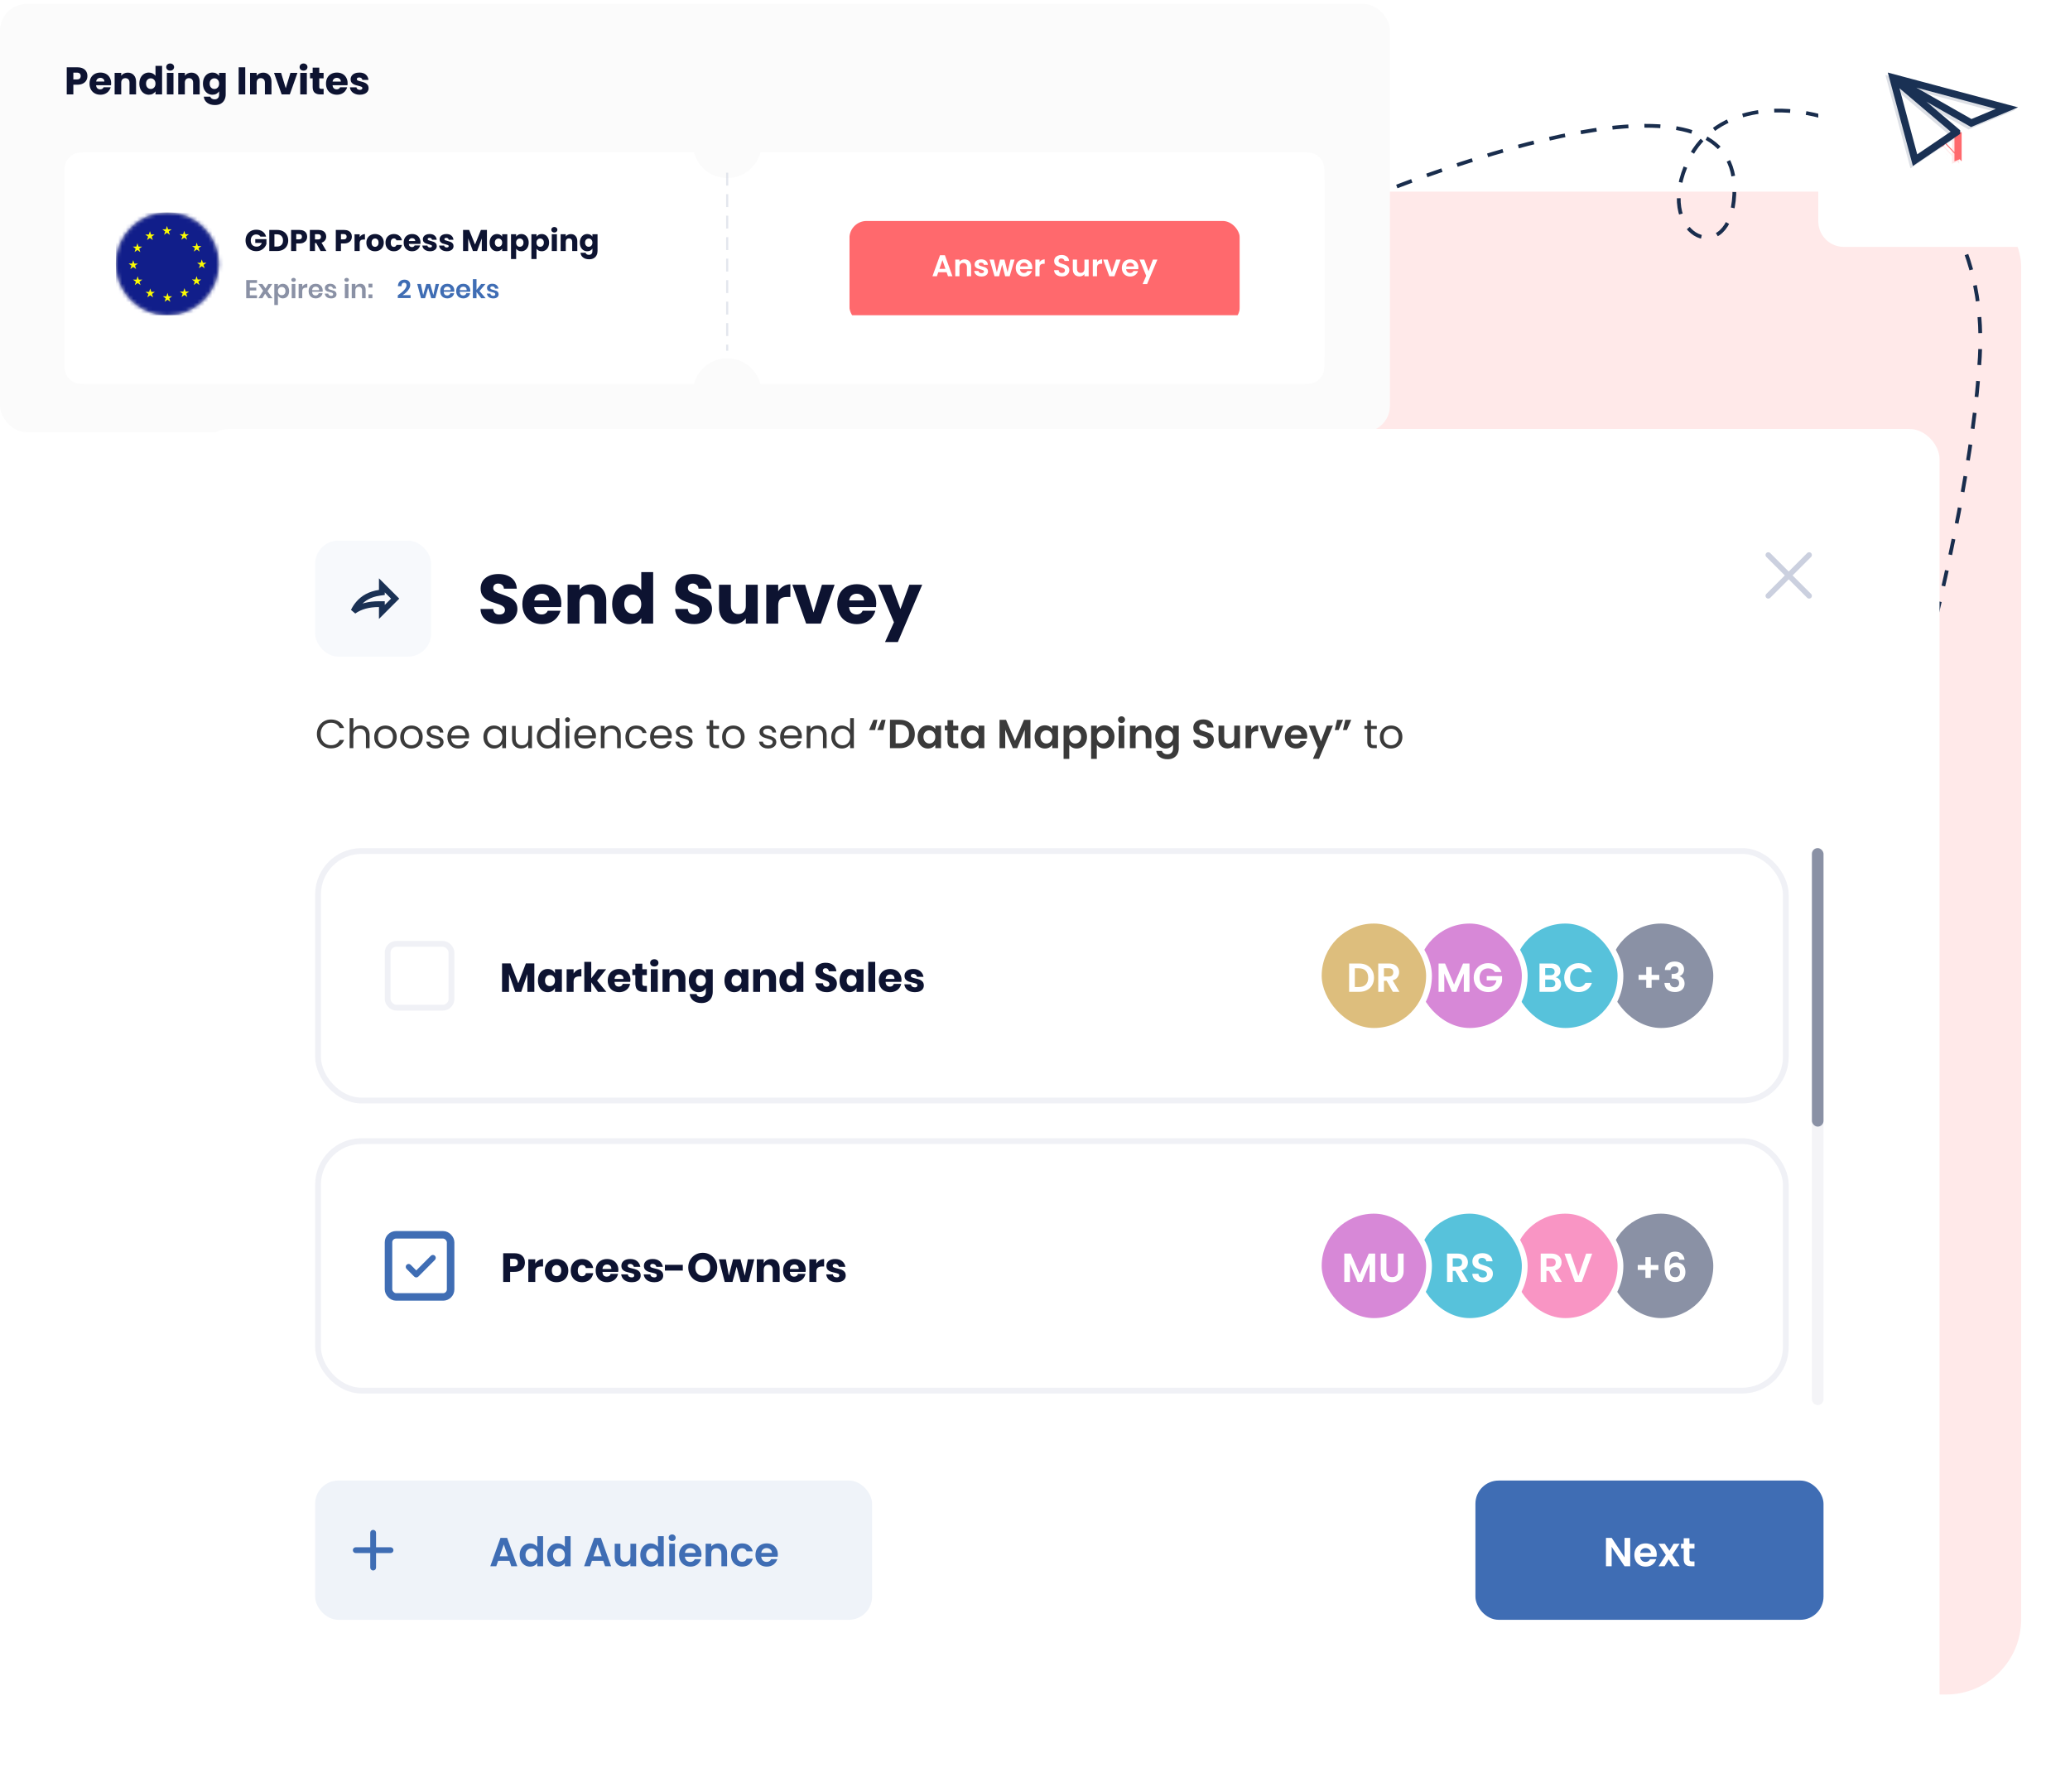 <svg xmlns="http://www.w3.org/2000/svg" width="551" height="477" fill="none" viewBox="0 0 551 477">
    <g clip-path="url(#prefix__clip0)">
        <rect width="410" height="400" x="128" y="51" fill="#FFE9E9" rx="20"/>
        <path stroke="#192D4D" stroke-dasharray="4.26 4.26" d="M356 55.995c36.833-15.667 109.711-40.403 105.5-2.495-2 18.005-21.659 9-12-11.005 14-28.995 81-9 77.5 52.5-2.8 49.2-27.167 129.166-39 163"/>
        <g clip-path="url(#prefix__clip1)">
            <g filter="url(#prefix__filter0_d)">
                <rect width="370" height="114" fill="#FBFBFB" rx="7.12"/>
            </g>
            <path fill="#0D1331" d="M23.266 20.238c0 .418-.096.802-.288 1.15-.192.343-.486.621-.884.833-.397.213-.89.32-1.48.32h-1.09v2.59h-1.757v-7.216h2.847c.576 0 1.062.1 1.46.298.397.199.695.473.894.822.199.35.298.75.298 1.203zm-2.785.904c.335 0 .585-.078.75-.236.164-.158.246-.38.246-.668 0-.288-.082-.51-.246-.668-.165-.158-.415-.237-.75-.237h-.956v1.81h.956zm9.106 1.028c0 .164-.01.336-.03.514h-3.978c.027.356.14.63.339.822.206.185.456.278.75.278.439 0 .744-.185.915-.555h1.87c-.095.377-.27.716-.524 1.017-.246.302-.558.538-.935.71-.377.17-.798.256-1.264.256-.562 0-1.062-.12-1.5-.36-.44-.24-.782-.582-1.029-1.027-.246-.445-.37-.966-.37-1.562 0-.597.12-1.117.36-1.563.247-.445.59-.788 1.028-1.027.438-.24.942-.36 1.51-.36.556 0 1.05.116 1.48.35.433.232.768.564 1.008.996.247.432.37.936.37 1.511zm-1.799-.463c0-.3-.102-.54-.308-.719-.205-.178-.462-.267-.77-.267-.295 0-.545.085-.751.257-.199.171-.322.414-.37.73h2.2zm6.22-2.374c.672 0 1.207.22 1.604.658.405.432.607 1.028.607 1.788v3.351H34.47v-3.114c0-.384-.099-.682-.298-.894-.198-.213-.465-.319-.801-.319s-.603.106-.802.319c-.199.212-.298.51-.298.894v3.114h-1.758v-5.735h1.758v.76c.178-.253.418-.452.72-.596.3-.15.64-.226 1.017-.226zm3.083 2.92c0-.59.11-1.107.328-1.553.227-.445.532-.788.915-1.027.384-.24.812-.36 1.285-.36.377 0 .72.079 1.028.236.315.158.562.37.74.637v-2.662h1.757v7.606h-1.757v-.822c-.165.274-.401.493-.71.658-.3.164-.654.246-1.058.246-.473 0-.901-.12-1.285-.36-.384-.246-.688-.592-.915-1.037-.219-.453-.328-.973-.328-1.563zm4.296.01c0-.439-.123-.785-.37-1.039-.24-.253-.535-.38-.884-.38-.35 0-.648.127-.894.38-.24.247-.36.59-.36 1.028 0 .439.12.788.36 1.049.246.253.544.38.894.38s.644-.127.884-.38c.246-.254.37-.6.37-1.038zm3.913-3.464c-.308 0-.562-.09-.76-.267-.193-.185-.288-.412-.288-.679 0-.274.095-.5.287-.678.199-.185.453-.278.76-.278.302 0 .549.093.74.278.2.178.299.404.299.678 0 .267-.1.494-.298.679-.192.178-.439.267-.74.267zm.873.596v5.735h-1.757v-5.735h1.758zm4.769-.062c.671 0 1.206.22 1.603.658.404.432.606 1.028.606 1.788v3.351h-1.747v-3.114c0-.384-.1-.682-.298-.894-.199-.213-.466-.319-.802-.319-.335 0-.602.106-.801.319-.199.212-.298.51-.298.894v3.114h-1.758v-5.735h1.758v.76c.178-.253.418-.452.72-.596.3-.15.64-.226 1.017-.226zm5.61-.02c.404 0 .757.082 1.058.246.309.165.545.38.71.648v-.812h1.757v5.725c0 .527-.106 1.004-.318 1.428-.206.432-.525.775-.956 1.028-.425.254-.956.38-1.593.38-.85 0-1.539-.201-2.066-.606-.528-.397-.83-.939-.905-1.624h1.737c.055.22.185.39.39.514.206.13.46.196.761.196.363 0 .651-.107.864-.32.219-.205.329-.537.329-.996v-.812c-.172.267-.408.486-.71.658-.301.164-.654.246-1.058.246-.473 0-.901-.12-1.285-.36-.384-.246-.689-.592-.915-1.037-.219-.453-.329-.973-.329-1.563 0-.589.11-1.106.33-1.552.225-.445.53-.788.914-1.027.384-.24.812-.36 1.285-.36zm1.768 2.95c0-.439-.124-.785-.37-1.039-.24-.253-.535-.38-.884-.38-.35 0-.648.127-.895.38-.24.247-.36.59-.36 1.028 0 .439.12.788.36 1.049.247.253.545.38.895.38s.644-.127.884-.38c.246-.254.37-.6.37-1.038zm6.964-4.348v7.215h-1.757v-7.215h1.757zm4.769 1.418c.671 0 1.206.22 1.603.658.404.432.606 1.028.606 1.788v3.351h-1.747v-3.114c0-.384-.1-.682-.298-.894-.199-.213-.466-.319-.802-.319-.335 0-.603.106-.801.319-.2.212-.298.51-.298.894v3.114h-1.758v-5.735h1.758v.76c.178-.253.418-.452.719-.596.302-.15.64-.226 1.018-.226zm6.01 4.153l1.244-4.091h1.87l-2.034 5.735h-2.169l-2.035-5.735h1.88l1.245 4.09zm4.739-4.687c-.309 0-.562-.09-.761-.267-.192-.185-.288-.412-.288-.679 0-.274.096-.5.288-.678.199-.185.452-.278.76-.278.302 0 .549.093.74.278.2.178.299.404.299.678 0 .267-.1.494-.299.679-.191.178-.438.267-.74.267zm.873.596v5.735h-1.757v-5.735h1.757zm4.47 4.245v1.49h-.894c-.637 0-1.134-.154-1.49-.462-.357-.316-.535-.826-.535-1.532v-2.281h-.699v-1.46h.7v-1.398h1.757v1.398h1.151v1.46h-1.151v2.302c0 .171.041.294.123.37.082.075.22.113.411.113h.627zm6.386-1.47c0 .164-.01.336-.031.514h-3.978c.027.356.14.63.34.822.205.185.455.278.75.278.438 0 .743-.185.914-.555h1.87c-.095.377-.27.716-.523 1.017-.247.302-.559.538-.936.71-.376.17-.798.256-1.264.256-.562 0-1.062-.12-1.5-.36-.439-.24-.782-.582-1.028-1.027-.247-.445-.37-.966-.37-1.562 0-.597.12-1.117.36-1.563.246-.445.589-.788 1.027-1.027.439-.24.942-.36 1.511-.36.555 0 1.049.116 1.48.35.432.232.768.564 1.007.996.247.432.37.936.37 1.511zm-1.8-.463c0-.3-.102-.54-.307-.719-.206-.178-.463-.267-.771-.267-.295 0-.545.085-.75.257-.2.171-.323.414-.37.73h2.199zm5.06 3.505c-.5 0-.946-.085-1.336-.257-.39-.17-.7-.404-.925-.698-.226-.302-.353-.638-.38-1.008h1.736c.021.199.114.36.278.483.164.124.367.185.606.185.22 0 .388-.04.504-.123.123-.09.185-.202.185-.34 0-.164-.086-.284-.257-.359-.171-.082-.449-.171-.832-.267-.412-.096-.754-.195-1.028-.298-.274-.11-.51-.278-.71-.504-.198-.233-.298-.545-.298-.935 0-.329.09-.627.268-.894.185-.274.452-.49.801-.648.357-.157.778-.236 1.264-.236.72 0 1.285.178 1.696.534.418.356.658.83.72 1.419h-1.624c-.028-.2-.117-.357-.267-.473-.144-.117-.336-.175-.576-.175-.205 0-.363.041-.473.123-.11.076-.164.182-.164.319 0 .165.086.288.257.37.178.082.452.165.822.247.425.11.771.219 1.038.329.267.102.5.274.7.514.205.233.31.548.318.945 0 .336-.096.637-.288.905-.185.26-.456.465-.812.616-.35.151-.757.226-1.223.226z"/>
            <g filter="url(#prefix__filter1_d)">
                <path fill="#fff" fill-rule="evenodd" d="M193.571 46.249c4.257 0 7.834-2.912 8.848-6.852H345.25c2.558 0 3.838 0 4.815.498.859.438 1.558 1.136 1.996 1.996.498.977.498 2.256.498 4.815v47.05c0 2.559 0 3.838-.498 4.815-.438.86-1.137 1.559-1.996 1.997-.977.497-2.257.497-4.815.497H202.419c-1.014-3.94-4.591-6.852-8.848-6.852-4.257 0-7.834 2.912-8.848 6.852H24.439c-2.559 0-3.838 0-4.815-.497-.86-.438-1.558-1.137-1.996-1.997-.498-.977-.498-2.256-.498-4.814V46.706c0-2.559 0-3.838.498-4.815.438-.86 1.137-1.558 1.996-1.996.977-.498 2.256-.498 4.815-.498h160.284c1.014 3.94 4.591 6.852 8.848 6.852z" clip-rule="evenodd"/>
            </g>
            <g clip-path="url(#prefix__clip2)">
                <g filter="url(#prefix__filter2_d)">
                    <rect width="103.923" height="27.408" x="226.104" y="56.527" fill="#FF696D" rx="4.568"/>
                </g>
                <path fill="#fff" d="M251.975 72.457h-2.222l-.368 1.064h-1.175l2.006-5.588h1.303l2.007 5.588h-1.183l-.368-1.064zm-.304-.895l-.807-2.334-.808 2.334h1.615zm5.059-2.534c.528 0 .954.168 1.279.504.325.33.488.794.488 1.39v2.599h-1.12v-2.447c0-.351-.087-.62-.263-.807-.176-.192-.416-.288-.72-.288-.309 0-.554.096-.735.288-.176.187-.264.456-.264.808v2.446h-1.119v-4.429h1.119v.552c.149-.192.338-.342.568-.448.234-.112.49-.168.767-.168zm4.526 4.565c-.363 0-.688-.064-.976-.192-.287-.133-.517-.312-.687-.536-.165-.224-.256-.471-.272-.743h1.127c.022.17.104.311.248.423.149.112.333.168.552.168.213 0 .378-.042.495-.128.123-.085.184-.194.184-.327 0-.144-.074-.25-.224-.32-.144-.075-.375-.155-.695-.24-.331-.08-.602-.162-.816-.248-.207-.085-.389-.216-.543-.392-.149-.175-.224-.413-.224-.711 0-.245.069-.469.208-.671.144-.203.346-.363.607-.48.267-.117.579-.176.936-.176.527 0 .948.133 1.263.4.314.26.487.615.519 1.063h-1.071c-.016-.176-.09-.315-.224-.416-.128-.106-.301-.16-.519-.16-.203 0-.36.038-.472.112-.107.075-.16.179-.16.312 0 .15.075.264.224.344.149.074.381.152.696.232.319.08.583.162.791.247.208.086.386.219.536.4.154.176.234.41.239.704 0 .255-.072.485-.215.687-.139.203-.342.363-.608.48-.261.112-.568.168-.919.168zm8.801-4.501l-1.296 4.429h-1.207l-.807-3.094-.807 3.094h-1.216l-1.303-4.429h1.136l.783 3.374.847-3.374h1.184l.831 3.365.783-3.365h1.072zm4.722 2.118c0 .16-.011.304-.032.432h-3.238c.027.32.139.57.336.752.197.18.44.271.728.271.415 0 .711-.178.887-.535h1.207c-.128.426-.373.778-.735 1.055-.363.272-.808.408-1.335.408-.427 0-.81-.094-1.152-.28-.335-.192-.599-.461-.791-.808-.186-.346-.28-.746-.28-1.199 0-.458.094-.86.28-1.207.187-.346.448-.613.783-.8.336-.186.723-.279 1.16-.279.421 0 .796.09 1.127.272.336.181.594.44.775.775.187.33.28.712.28 1.143zm-1.159-.32c-.005-.287-.109-.516-.312-.687-.202-.176-.45-.264-.743-.264-.277 0-.512.086-.704.256-.186.165-.301.397-.344.696h2.103zm3.095-1.11c.144-.235.331-.419.56-.552.234-.133.501-.2.799-.2v1.175h-.296c-.351 0-.618.083-.799.248-.176.165-.264.453-.264.863v2.207h-1.119v-4.429h1.119v.687zm5.944 3.797c-.389 0-.74-.067-1.055-.2-.309-.133-.554-.325-.735-.576-.182-.25-.275-.546-.28-.887h1.199c.016.229.096.41.24.543.149.134.352.2.607.2.261 0 .467-.061.616-.183.149-.129.224-.294.224-.496 0-.165-.051-.301-.152-.408-.101-.106-.229-.19-.384-.248-.149-.064-.357-.133-.623-.207-.363-.107-.659-.211-.888-.312-.224-.107-.418-.264-.583-.472-.16-.213-.24-.496-.24-.847 0-.33.082-.618.248-.864.165-.245.397-.431.695-.56.299-.133.64-.2 1.023-.2.576 0 1.042.142 1.399.425.363.277.563.666.6 1.167h-1.231c-.011-.192-.093-.35-.248-.472-.149-.128-.349-.192-.6-.192-.218 0-.394.056-.527.168-.128.112-.192.275-.192.488 0 .149.048.274.144.375.101.096.224.176.368.24.149.059.357.128.623.208.363.107.658.213.887.32.23.106.427.266.592.48.165.213.248.493.248.839 0 .298-.077.575-.232.831-.155.256-.381.461-.679.616-.299.149-.653.224-1.064.224zm7.126-4.485v4.429h-1.127v-.56c-.144.192-.333.344-.568.456-.229.106-.479.16-.751.16-.347 0-.653-.072-.919-.216-.267-.15-.477-.365-.632-.648-.149-.287-.224-.629-.224-1.023v-2.598h1.119v2.438c0 .352.088.624.264.816.176.186.416.28.72.28.309 0 .551-.094.727-.28.176-.192.264-.464.264-.816v-2.438h1.127zm2.223.687c.144-.234.331-.418.56-.551.235-.133.501-.2.799-.2v1.175h-.295c-.352 0-.619.083-.8.248-.176.165-.264.453-.264.863v2.207h-1.119v-4.429h1.119v.687zm3.96 2.71l1.119-3.397h1.191l-1.639 4.429h-1.359l-1.63-4.429h1.199l1.119 3.397zm7.056-1.279c0 .16-.011.304-.032.432h-3.238c.027.32.139.57.336.752.197.18.44.271.727.271.416 0 .712-.178.888-.535h1.207c-.128.426-.373.778-.736 1.055-.362.272-.807.408-1.335.408-.426 0-.81-.094-1.151-.28-.336-.192-.599-.461-.791-.808-.187-.346-.28-.746-.28-1.199 0-.458.093-.86.28-1.207.186-.346.447-.613.783-.8.336-.186.722-.279 1.159-.279.421 0 .797.09 1.128.272.335.181.594.44.775.775.186.33.28.712.28 1.143zm-1.159-.32c-.006-.287-.11-.516-.312-.687-.203-.176-.451-.264-.744-.264-.277 0-.511.086-.703.256-.187.165-.301.397-.344.696h2.103zm6.212-1.798l-2.741 6.523h-1.192l.96-2.206-1.775-4.317h1.255l1.143 3.094 1.159-3.094h1.191z"/>
            </g>
            <g clip-path="url(#prefix__clip3)">
                <path fill="#D8D8D8" fill-rule="evenodd" d="M44.538 83.935c7.569 0 13.704-6.136 13.704-13.704 0-7.569-6.135-13.704-13.704-13.704-7.569 0-13.704 6.135-13.704 13.704 0 7.568 6.135 13.704 13.704 13.704z" clip-rule="evenodd"/>
                <mask id="prefix__a" width="29" height="28" x="30" y="56" maskUnits="userSpaceOnUse">
                    <path fill="#fff" fill-rule="evenodd" d="M44.538 83.935c7.569 0 13.704-6.136 13.704-13.704 0-7.569-6.135-13.704-13.704-13.704-7.569 0-13.704 6.135-13.704 13.704 0 7.568 6.135 13.704 13.704 13.704z" clip-rule="evenodd"/>
                </mask>
                <g mask="url(#prefix__a)">
                    <path fill="#111E8A" d="M23.877 83.928h41.427V56.529H23.877v27.399z"/>
                    <path fill="#FCFC02" fill-rule="evenodd" d="M43.97 61.599l-.292.903.767-.558.767.559-.294-.904.768-.559h-.948l-.293-.904-.293.904h-.948l.767.559zm4.304 2.206l.294-.904-.768-.558h.948l.294-.904.292.904h.95l-.768.558.293.904-.767-.558-.768.558zm-8.838-.826l-.293.904.767-.559.767.559-.293-.904.767-.559h-.948l-.293-.903-.292.903h-.949l.767.56zm-3.328 3.21l-.292.905.767-.56.766.56-.292-.904.766-.558h-.948l-.292-.905-.293.904h-.949l.767.558zm-1.114 4.514l-.293.903.767-.558.767.558-.292-.903.767-.56h-.949l-.293-.902-.293.902h-.948l.767.56zm8.823 9.618l.293-.902-.767-.559h.948l.293-.904.293.904h.948l-.767.559.293.902-.767-.558-.767.558zm-7.94-4.435l.293-.903-.766-.559h.948l.292-.904.294.904h.948l-.768.558.294.904-.768-.558-.767.558zm3.636 2.355l-.293.903.767-.56.768.56-.294-.904.768-.559h-.949l-.293-.903-.293.903h-.948l.767.56zm8.823.81l.294-.904-.768-.559h.948l.293-.903.294.903h.947l-.766.559.292.903-.767-.558-.767.558zm3.512-4.1l-.293.904.767-.559.767.559-.292-.903.766-.558h-.948l-.293-.904-.293.904h-.948l.767.558zm1.101-3.547l.292-.903-.767-.56h.949l.293-.903.291.904h.95l-.768.559.293.903-.766-.558-.767.558zm-1.055-5.354l-.292.904.767-.559.767.559-.293-.904.767-.559h-.948l-.293-.903-.294.903h-.948l.767.559z" clip-rule="evenodd"/>
                </g>
                <path fill="#0D1331" d="M69.316 62.974c-.102-.187-.248-.328-.44-.424-.187-.101-.408-.152-.664-.152-.442 0-.796.146-1.063.44-.266.287-.4.674-.4 1.159 0 .517.14.922.416 1.215.283.288.669.431 1.16.431.335 0 .617-.085.847-.255.234-.17.405-.416.511-.736H67.95v-1.007h2.973v1.271c-.1.341-.274.658-.52.951-.239.293-.546.53-.918.712-.374.181-.795.272-1.264.272-.554 0-1.05-.12-1.486-.36-.432-.245-.77-.584-1.016-1.015-.24-.432-.36-.925-.36-1.48 0-.553.12-1.047.36-1.478.245-.437.584-.776 1.016-1.015.431-.246.924-.368 1.478-.368.672 0 1.237.162 1.695.488.464.325.77.775.92 1.35h-1.511zm4.466-1.775c.592 0 1.109.117 1.55.352.443.234.784.564 1.024.99.245.422.368.91.368 1.464 0 .549-.123 1.036-.368 1.463-.24.426-.583.756-1.031.99-.442.235-.957.353-1.543.353H71.68v-5.612h2.102zm-.088 4.428c.517 0 .92-.14 1.207-.423.288-.283.432-.682.432-1.2 0-.516-.144-.919-.432-1.206-.288-.288-.69-.432-1.207-.432h-.647v3.261h.647zm8.07-2.621c0 .325-.074.623-.223.895-.15.266-.379.482-.688.647-.309.165-.692.248-1.15.248h-.848v2.015h-1.367v-5.612h2.214c.448 0 .826.077 1.135.232.31.154.541.367.696.64.154.27.232.583.232.934zm-2.166.703c.261 0 .456-.061.584-.184.128-.122.192-.296.192-.52 0-.223-.064-.397-.192-.52-.128-.122-.323-.183-.584-.183h-.743v1.407h.743zm5.74 3.102l-1.167-2.119h-.328v2.119h-1.367v-5.612h2.295c.442 0 .818.077 1.127.232.314.154.549.367.703.64.155.266.232.564.232.895 0 .373-.106.706-.32.999-.208.293-.517.5-.927.623l1.295 2.223h-1.543zm-1.495-3.086h.848c.25 0 .437-.061.56-.184.127-.122.191-.296.191-.52 0-.213-.064-.38-.192-.503-.122-.123-.309-.184-.56-.184h-.847v1.39zm9.82-.72c0 .325-.075.624-.225.896-.149.266-.378.482-.687.647-.31.165-.693.248-1.151.248h-.848v2.015h-1.367v-5.612H91.6c.447 0 .826.077 1.135.232.309.154.54.367.695.64.155.27.232.583.232.934zm-2.167.704c.26 0 .455-.061.583-.184.128-.122.192-.296.192-.52 0-.223-.064-.397-.192-.52-.128-.122-.322-.183-.583-.183h-.744v1.407h.744zm4.245-.616c.16-.245.36-.437.6-.575.24-.144.506-.216.799-.216v1.447h-.376c-.341 0-.597.075-.767.224-.171.144-.256.4-.256.767v2.07h-1.367v-4.46h1.367v.743zm4.083 3.782c-.437 0-.832-.094-1.183-.28-.347-.187-.621-.453-.824-.8-.197-.346-.296-.751-.296-1.215 0-.458.102-.86.304-1.207.203-.352.48-.62.831-.807.352-.187.747-.28 1.184-.28.437 0 .831.093 1.183.28.351.186.629.455.831.807.203.347.304.749.304 1.207 0 .459-.104.864-.312 1.215-.202.347-.482.613-.839.8-.352.186-.746.28-1.183.28zm0-1.183c.261 0 .482-.096.663-.288.187-.192.28-.467.28-.824 0-.357-.091-.631-.272-.823-.176-.192-.394-.288-.655-.288-.267 0-.488.096-.664.288-.176.186-.264.46-.264.823 0 .357.085.632.256.824.176.192.394.288.656.288zm2.787-1.112c0-.463.094-.868.28-1.215.192-.346.456-.613.791-.8.342-.186.731-.279 1.168-.279.559 0 1.026.146 1.399.44.378.293.626.706.743 1.239h-1.455c-.122-.341-.36-.512-.711-.512-.251 0-.451.099-.6.296-.149.192-.224.469-.224.831 0 .363.075.642.224.84.149.192.349.287.6.287.351 0 .589-.17.711-.511h1.455c-.117.522-.365.933-.743 1.23-.379.3-.845.449-1.399.449-.437 0-.826-.094-1.168-.28-.335-.187-.599-.453-.791-.8-.186-.346-.28-.751-.28-1.215zm9.317-.072c0 .128-.008.261-.024.4h-3.094c.022.277.11.49.264.64.16.144.355.215.584.215.341 0 .578-.144.711-.431h1.455c-.074.293-.21.557-.408.791-.191.235-.434.418-.727.552-.293.133-.621.2-.983.2-.437 0-.826-.094-1.167-.28-.341-.187-.608-.453-.8-.8-.192-.346-.288-.751-.288-1.215 0-.463.094-.868.28-1.215.192-.346.459-.613.8-.8.341-.186.732-.279 1.175-.279.431 0 .815.09 1.151.272.336.181.597.44.783.775.192.336.288.728.288 1.175zm-1.399-.36c0-.234-.08-.42-.24-.559-.16-.139-.359-.208-.599-.208-.229 0-.424.067-.584.2-.154.133-.25.322-.288.568h1.711zm3.935 2.727c-.389 0-.736-.067-1.039-.2-.304-.133-.544-.315-.72-.544-.176-.234-.274-.496-.296-.783h1.351c.016.154.088.28.216.375.128.096.285.144.472.144.17 0 .301-.032.392-.096.096-.069.144-.157.144-.263 0-.128-.067-.222-.2-.28-.134-.064-.349-.133-.648-.208-.32-.075-.586-.152-.799-.232-.213-.085-.397-.216-.552-.392-.154-.18-.232-.423-.232-.727 0-.256.07-.488.208-.695.144-.214.352-.382.624-.504.277-.123.605-.184.983-.184.56 0 .999.139 1.319.416.325.277.512.645.56 1.103h-1.263c-.022-.155-.091-.277-.208-.368-.112-.09-.261-.136-.448-.136-.16 0-.282.032-.368.096-.085.059-.128.141-.128.248 0 .128.067.224.2.288.139.064.352.128.64.192.33.085.599.17.807.255.208.08.389.214.544.4.16.181.242.427.248.736 0 .26-.075.495-.224.703-.144.203-.355.363-.632.48-.272.117-.589.176-.951.176zm4.458 0c-.389 0-.736-.067-1.04-.2-.303-.133-.543-.315-.719-.544-.176-.234-.275-.496-.296-.783h1.351c.016.154.088.28.216.375.128.096.285.144.472.144.17 0 .301-.032.391-.096.096-.069.144-.157.144-.263 0-.128-.066-.222-.2-.28-.133-.064-.349-.133-.647-.208-.32-.075-.586-.152-.8-.232-.213-.085-.397-.216-.551-.392-.155-.18-.232-.423-.232-.727 0-.256.069-.488.208-.695.144-.214.352-.382.623-.504.277-.123.605-.184.984-.184.559 0 .999.139 1.319.416.325.277.511.645.559 1.103h-1.263c-.021-.155-.09-.277-.208-.368-.112-.09-.261-.136-.447-.136-.16 0-.283.032-.368.096-.085.059-.128.141-.128.248 0 .128.067.224.2.288.138.064.352.128.639.192.331.085.6.17.808.255.208.08.389.214.543.4.16.181.243.427.248.736 0 .26-.074.495-.224.703-.143.203-.354.363-.631.48-.272.117-.589.176-.951.176zm10.692-5.676v5.612h-1.367v-3.366l-1.255 3.366h-1.103l-1.263-3.374v3.374h-1.367v-5.612h1.614l1.575 3.885 1.559-3.885h1.607zm.711 3.373c0-.458.085-.86.256-1.207.176-.346.413-.613.711-.8.299-.186.632-.279 1-.279.314 0 .589.064.823.192.24.128.424.296.552.503v-.631h1.367v4.46h-1.367v-.63c-.134.207-.32.375-.56.503-.234.128-.509.192-.823.192-.363 0-.693-.094-.992-.28-.298-.192-.535-.461-.711-.808-.171-.351-.256-.756-.256-1.215zm3.342.008c0-.34-.096-.61-.288-.807-.187-.197-.416-.296-.688-.296-.271 0-.503.099-.695.296-.187.192-.28.458-.28.8 0 .34.093.612.28.815.192.197.424.295.695.295.272 0 .501-.098.688-.295.192-.198.288-.467.288-.808zm3.723-1.599c.133-.207.317-.375.551-.503.235-.128.509-.192.824-.192.367 0 .7.093.999.28.298.186.533.453.703.8.176.346.264.748.264 1.206 0 .459-.088.864-.264 1.215-.17.347-.405.616-.703.808-.299.186-.632.28-.999.28-.31 0-.584-.064-.824-.192-.234-.128-.418-.293-.551-.496v2.75h-1.367V62.35h1.367v.631zm1.95 1.591c0-.34-.096-.607-.288-.8-.186-.196-.418-.295-.695-.295-.272 0-.504.099-.696.296-.186.197-.279.466-.279.807s.093.61.279.808c.192.197.424.295.696.295.272 0 .503-.098.695-.295.192-.203.288-.475.288-.816zm3.475-1.59c.133-.208.317-.376.552-.504.234-.128.509-.192.823-.192.368 0 .701.093 1 .28.298.186.532.453.703.8.176.346.264.748.264 1.206 0 .459-.088.864-.264 1.215-.171.347-.405.616-.703.808-.299.186-.632.28-1 .28-.309 0-.583-.064-.823-.192-.235-.128-.419-.293-.552-.496v2.75h-1.367V62.35h1.367v.631zm1.951 1.59c0-.34-.096-.607-.288-.8-.187-.196-.418-.295-.695-.295-.272 0-.504.099-.696.296-.186.197-.28.466-.28.807s.094.61.28.808c.192.197.424.295.696.295.271 0 .503-.098.695-.295.192-.203.288-.475.288-.816zm2.795-2.686c-.239 0-.437-.069-.591-.208-.149-.143-.224-.32-.224-.527 0-.213.075-.39.224-.528.154-.144.352-.216.591-.216.235 0 .427.072.576.216.155.139.232.315.232.528 0 .208-.077.383-.232.527-.149.139-.341.208-.576.208zm.68.464v4.46h-1.367v-4.46h1.367zm3.709-.048c.522 0 .938.17 1.247.512.314.335.471.799.471 1.39v2.607h-1.359v-2.423c0-.298-.077-.53-.232-.695-.154-.165-.362-.248-.623-.248s-.469.083-.624.248c-.154.165-.231.397-.231.695v2.423h-1.367V62.35h1.367v.591c.138-.197.325-.351.559-.463.235-.117.498-.176.792-.176zm4.363-.016c.314 0 .589.064.823.192.24.128.424.296.552.503v-.631h1.367v4.453c0 .41-.083.78-.248 1.11-.16.337-.408.603-.743.8-.331.197-.744.296-1.239.296-.661 0-1.197-.157-1.607-.472-.411-.309-.645-.73-.704-1.263h1.351c.043.17.144.304.304.4.16.101.357.152.592.152.282 0 .506-.083.671-.248.171-.16.256-.418.256-.775v-.632c-.133.208-.317.378-.552.512-.234.128-.509.192-.823.192-.368 0-.701-.094-.999-.28-.299-.192-.536-.461-.712-.808-.17-.351-.256-.756-.256-1.215 0-.458.086-.86.256-1.207.176-.346.413-.613.712-.8.298-.186.631-.279.999-.279zm1.375 2.294c0-.34-.096-.61-.288-.807-.186-.197-.416-.296-.687-.296-.272 0-.504.099-.696.296-.186.192-.28.458-.28.8 0 .34.094.612.28.815.192.197.424.295.696.295.271 0 .501-.098.687-.295.192-.198.288-.467.288-.808z"/>
                <g clip-path="url(#prefix__clip4)">
                    <path fill="#8A91A5" d="M66.5 75.303v1.254h1.712v.74H66.5v1.302h1.919v.774h-2.885v-4.838h2.885v.768h-1.919zm4.942 4.07l-.863-1.22-.726 1.22H68.79l1.254-1.98-1.282-1.816h1.083l.843 1.199.726-1.2h1.062l-1.274 1.926 1.322 1.87h-1.083zm3.847-3.844c.32 0 .608.077.863.233.256.155.455.381.597.678.146.292.219.637.219 1.035 0 .397-.073.744-.22 1.041-.141.293-.34.516-.596.672-.255.155-.543.233-.863.233-.32 0-.594-.076-.822-.226-.224-.156-.384-.361-.48-.617v2.604h-.966v-5.605h.966v.788c.096-.256.256-.46.48-.61.228-.15.502-.226.822-.226zm-.301.843c-.293 0-.535.1-.727.301-.187.197-.28.464-.28.802 0 .333.093.6.28.801.192.197.434.295.727.295.301 0 .543-.096.726-.288.183-.196.274-.466.274-.808 0-.343-.091-.612-.274-.809-.183-.196-.425-.294-.726-.294zm2.554-1.885c0-.155.055-.28.164-.377.11-.1.254-.15.432-.15s.322.05.432.15c.11.096.164.222.164.377 0 .151-.055.277-.164.377-.11.096-.254.144-.432.144s-.322-.048-.432-.144c-.11-.1-.164-.226-.164-.377zm1.076 1.09v3.796h-.966v-3.796h.966zm1.84.726c.141-.242.329-.432.562-.569.233-.141.493-.212.78-.212v1.035h-.28c-.708 0-1.062.328-1.062.986v1.83h-.966v-3.796h.966v.726zm5.448 1.028c0 .096-.012.205-.035.329H83.09c.014.338.105.587.274.747.17.16.38.24.63.24.225 0 .41-.055.556-.165.15-.11.246-.258.288-.445h1.02c-.05.265-.157.502-.322.712-.164.21-.376.375-.637.494-.256.118-.541.178-.856.178-.37 0-.7-.078-.987-.233-.288-.16-.512-.386-.672-.679-.16-.292-.24-.637-.24-1.034 0-.398.08-.743.24-1.035.16-.297.384-.523.672-.678.288-.156.617-.233.987-.233.374 0 .7.077.98.233.283.155.5.37.65.644.156.27.234.578.234.925zm-.974-.096c.014-.31-.068-.546-.246-.706-.174-.16-.389-.24-.644-.24-.26 0-.48.08-.658.24-.178.16-.276.395-.295.706h1.844zm2.968-1.706c.462 0 .831.116 1.11.35.279.232.452.543.52.931h-.904c-.036-.183-.118-.329-.246-.438-.128-.11-.295-.165-.5-.165-.165 0-.293.039-.384.117-.092.077-.137.182-.137.315 0 .105.036.19.11.253.073.064.164.115.274.151.11.037.267.08.472.13.288.064.521.133.7.206.182.068.337.18.465.336.133.15.199.356.199.616 0 .325-.128.587-.384.788-.251.201-.591.302-1.02.302-.494 0-.89-.11-1.186-.33-.297-.223-.478-.54-.542-.952h.925c.023.188.106.336.247.446.142.105.327.157.555.157.165 0 .29-.038.377-.116.087-.082.13-.187.13-.315 0-.11-.039-.199-.116-.268-.073-.068-.167-.12-.281-.157-.11-.037-.267-.08-.473-.13-.283-.064-.514-.128-.692-.192-.174-.069-.324-.176-.452-.322-.124-.146-.185-.347-.185-.603 0-.33.125-.596.377-.802.25-.206.598-.308 1.041-.308zm3.781-1.042c0-.155.055-.28.164-.377.11-.1.254-.15.432-.15s.322.05.432.15c.11.096.164.222.164.377 0 .151-.055.277-.164.377-.11.096-.254.144-.432.144s-.322-.048-.432-.144c-.11-.1-.164-.226-.164-.377zm1.076 1.09v3.796h-.966v-3.796h.966zm3.135-.055c.439 0 .788.144 1.048.432.26.287.39.692.39 1.212v2.207h-.958v-2.097c0-.301-.078-.534-.233-.699-.156-.169-.368-.253-.638-.253-.274 0-.493.089-.657.267-.165.178-.247.434-.247.767v2.015h-.966v-3.796h.966v.76c.1-.255.265-.454.493-.596.233-.146.5-.22.802-.22zm3.235-.007v1.007h-1.042v-1.007h1.042zm0 2.85v1.008h-1.042v-1.008h1.042z"/>
                    <path fill="#3F6DB4" d="M105.889 78.612c1.549-1.073 2.323-1.964 2.323-2.672 0-.215-.052-.384-.157-.507-.101-.124-.261-.185-.48-.185-.452 0-.692.308-.72.925h-.938c.027-.571.201-1.003.52-1.295.32-.297.724-.446 1.213-.446.498 0 .88.13 1.145.391.269.256.404.598.404 1.028 0 .338-.101.678-.302 1.02-.196.339-.447.652-.753.94-.306.283-.629.527-.967.733h2.118v.788h-3.406v-.72zm10.992-3.035l-1.021 3.796h-1.069l-.815-2.762-.836 2.762h-1.069l-1.014-3.796h.966l.617 2.932.843-2.932h1.021l.849 2.932.624-2.932h.904zm4.052 1.754c0 .096-.012.205-.035.329h-2.781c.013.338.105.587.274.747.169.16.379.24.63.24.224 0 .409-.055.555-.165.151-.11.247-.258.288-.445h1.021c-.05.264-.158.502-.322.712-.165.21-.377.375-.638.494-.255.118-.541.178-.856.178-.37 0-.699-.078-.987-.233-.288-.16-.511-.386-.671-.679-.16-.292-.24-.637-.24-1.034 0-.398.08-.743.24-1.035.16-.297.383-.523.671-.678.288-.156.617-.233.987-.233.375 0 .701.077.98.233.283.155.5.37.651.644.155.27.233.578.233.925zm-.973-.096c.013-.31-.069-.546-.247-.706-.174-.16-.388-.24-.644-.24-.26 0-.48.08-.658.24-.178.16-.276.395-.294.706h1.843zm5.229.096c0 .096-.012.205-.035.329h-2.782c.014.338.105.587.274.747.169.16.38.24.631.24.224 0 .409-.055.555-.165.151-.11.246-.258.288-.445h1.021c-.051.264-.158.502-.323.712-.164.21-.376.375-.637.494-.256.118-.541.178-.856.178-.37 0-.699-.078-.987-.233-.288-.16-.512-.386-.671-.679-.16-.292-.24-.637-.24-1.034 0-.398.08-.743.24-1.035.159-.297.383-.523.671-.678.288-.156.617-.233.987-.233.374 0 .701.077.98.233.283.155.5.37.651.644.155.27.233.578.233.925zm-.973-.096c.013-.31-.069-.546-.247-.706-.174-.16-.388-.24-.644-.24-.261 0-.48.08-.658.24-.178.16-.276.395-.295.706h1.844zm3.878 2.138l-1.254-1.658v1.658h-.966v-5.07h.966v2.85l1.248-1.576h1.144l-1.597 1.89 1.638 1.906h-1.179zm2.957-3.844c.461 0 .831.116 1.11.35.278.232.452.543.521.931h-.905c-.036-.183-.119-.329-.247-.439-.127-.11-.294-.164-.5-.164-.164 0-.292.039-.384.117-.091.077-.137.182-.137.315 0 .105.037.19.11.253.073.064.165.115.274.151.11.037.267.08.473.13.288.064.521.133.699.206.183.068.338.18.466.336.132.15.199.356.199.616 0 .325-.128.587-.384.788-.251.201-.592.302-1.021.302-.493 0-.889-.11-1.186-.33-.296-.223-.477-.54-.541-.952h.925c.023.188.105.336.247.446.141.105.326.157.555.157.164 0 .29-.038.377-.116.087-.082.13-.187.13-.315 0-.11-.039-.199-.117-.268-.073-.068-.166-.12-.281-.157-.109-.037-.267-.08-.472-.13-.284-.064-.514-.128-.692-.192-.174-.069-.325-.176-.453-.322-.123-.146-.185-.347-.185-.603 0-.33.126-.596.377-.802.251-.206.599-.308 1.042-.308z"/>
                </g>
            </g>
            <path stroke="#CBD0DF" stroke-dasharray="2.86" stroke-linecap="square" stroke-opacity=".504" stroke-width=".571" d="M193.571 46.248v46.823"/>
        </g>
        <g filter="url(#prefix__filter3_d)">
            <rect width="463.274" height="349" x="53" y="113" fill="#fff" rx="8"/>
        </g>
        <rect width="392.239" height="67.947" x="83.885" y="225.73" fill="#fff" rx="12.354"/>
        <rect width="390.695" height="66.403" x="84.657" y="226.502" stroke="#CBD0DF" stroke-opacity=".295" stroke-width="1.544" rx="11.582"/>
        <g clip-path="url(#prefix__clip5)">
            <path fill="#0D1331" d="M142.232 256.412V264h-1.849v-4.745L138.74 264h-1.6l-1.654-4.756V264h-1.848v-7.588h2.259l2.065 5.286 2.021-5.286h2.249zm3.568 1.481c.461 0 .857.104 1.189.313.331.209.576.494.735.854v-1.092h1.837V264h-1.837v-1.092c-.159.361-.404.645-.735.854-.332.209-.728.314-1.189.314-.498 0-.944-.123-1.341-.368-.389-.252-.699-.612-.929-1.081-.224-.468-.335-1.016-.335-1.643 0-.634.111-1.182.335-1.643.23-.468.54-.825.929-1.07.397-.252.843-.378 1.341-.378zm.594 1.621c-.396 0-.717.13-.962.389-.238.26-.357.62-.357 1.081 0 .461.119.822.357 1.081.245.259.566.389.962.389.389 0 .706-.133.951-.4.253-.266.379-.623.379-1.07 0-.454-.126-.811-.379-1.07-.245-.267-.562-.4-.951-.4zm6.289-.411c.23-.367.526-.659.886-.875.368-.217.764-.325 1.189-.325v1.978h-.53c-.49 0-.872.105-1.145.314-.267.209-.4.562-.4 1.059V264h-1.849v-6.032h1.849v1.135zm6.502 4.897l-1.805-2.562V264h-1.848v-7.999h1.848v4.389l1.805-2.422h2.173l-2.432 3.016 2.486 3.016h-2.227zm8.631-3.178c0 .151-.018.317-.054.497h-4.183c.022.454.137.782.346.984.209.194.476.292.8.292.274 0 .501-.069.681-.206.18-.137.299-.313.357-.529h1.956c-.079.425-.252.807-.519 1.146-.266.331-.605.594-1.016.789-.411.187-.868.281-1.373.281-.591 0-1.117-.123-1.578-.368-.454-.252-.811-.612-1.07-1.081-.26-.468-.389-1.016-.389-1.643 0-.634.126-1.182.378-1.643.26-.468.62-.825 1.081-1.07.461-.252.987-.378 1.578-.378.598 0 1.124.122 1.578.367.455.245.804.591 1.049 1.038.252.439.378.947.378 1.524zm-1.87-.281c.008-.396-.101-.692-.324-.887-.216-.201-.486-.302-.811-.302-.338 0-.619.101-.843.302-.223.202-.349.498-.378.887h2.356zm6.25 1.87V264h-.833c-.706 0-1.257-.173-1.653-.519-.39-.353-.584-.933-.584-1.74v-2.216h-.811v-1.557h.811v-1.481h1.848v1.481h1.211v1.557h-1.211v2.248c0 .238.047.404.141.497.101.094.267.141.497.141h.584zm.866-6.14c0-.281.101-.512.302-.692.202-.187.469-.281.8-.281.332 0 .599.094.8.281.202.18.303.411.303.692 0 .274-.101.504-.303.692-.201.18-.468.27-.8.27-.331 0-.598-.09-.8-.27-.201-.188-.302-.418-.302-.692zm2.021 1.697V264h-1.848v-6.032h1.848zm5.103-.065c.692 0 1.24.231 1.643.692.411.461.616 1.096.616 1.903V264h-1.848v-3.286c0-.404-.108-.717-.324-.941-.209-.23-.49-.346-.844-.346-.374 0-.673.119-.897.357-.216.238-.324.577-.324 1.016v3.2h-1.849v-6.032h1.849v1.103c.173-.361.429-.645.767-.854.346-.209.75-.314 1.211-.314zm5.77-.01c.461 0 .858.104 1.189.313.332.209.577.494.735.854v-1.092h1.838v6c0 .562-.108 1.066-.324 1.513-.217.454-.548.814-.995 1.081-.447.267-1.002.4-1.665.4-.908 0-1.635-.216-2.183-.649-.541-.425-.865-1.005-.973-1.74h1.827c.057.245.187.436.389.573.209.137.479.205.811.205.382 0 .688-.111.919-.335.237-.216.356-.566.356-1.048v-1.06c-.158.361-.403.645-.735.854-.331.209-.728.314-1.189.314-.497 0-.944-.123-1.34-.368-.389-.252-.699-.612-.93-1.081-.223-.468-.335-1.016-.335-1.643 0-.634.112-1.182.335-1.643.231-.468.541-.825.93-1.07.396-.252.843-.378 1.34-.378zm.595 1.621c-.397 0-.717.13-.962.389-.238.26-.357.62-.357 1.081 0 .461.119.822.357 1.081.245.259.565.389.962.389.389 0 .706-.133.951-.4.252-.266.378-.623.378-1.07 0-.454-.126-.811-.378-1.07-.245-.267-.562-.4-.951-.4zm8.895-1.621c.462 0 .858.104 1.189.313.332.209.577.494.735.854v-1.092h1.838V264h-1.838v-1.092c-.158.361-.403.645-.735.854-.331.209-.727.314-1.189.314-.497 0-.944-.123-1.34-.368-.389-.252-.699-.612-.93-1.081-.223-.468-.335-1.016-.335-1.643 0-.634.112-1.182.335-1.643.231-.468.541-.825.93-1.07.396-.252.843-.378 1.34-.378zm.595 1.621c-.397 0-.717.13-.962.389-.238.26-.357.62-.357 1.081 0 .461.119.822.357 1.081.245.259.565.389.962.389.389 0 .706-.133.951-.4.252-.266.378-.623.378-1.07 0-.454-.126-.811-.378-1.07-.245-.267-.562-.4-.951-.4zm8.266-1.611c.692 0 1.24.231 1.644.692.41.461.616 1.096.616 1.903V264h-1.849v-3.286c0-.404-.108-.717-.324-.941-.209-.23-.49-.346-.843-.346-.375 0-.674.119-.897.357-.217.238-.325.577-.325 1.016v3.2h-1.848v-6.032h1.848v1.103c.173-.361.429-.645.768-.854.346-.209.749-.314 1.21-.314zm5.77-.01c.462 0 .858.104 1.19.313.331.209.572.494.724.854v-3.059h1.848V264h-1.848v-1.092c-.152.361-.393.645-.724.854-.332.209-.728.314-1.19.314-.497 0-.944-.123-1.34-.368-.389-.252-.699-.612-.93-1.081-.223-.468-.335-1.016-.335-1.643 0-.634.112-1.182.335-1.643.231-.468.541-.825.93-1.07.396-.252.843-.378 1.34-.378zm.595 1.621c-.396 0-.717.13-.962.389-.238.26-.357.62-.357 1.081 0 .461.119.822.357 1.081.245.259.566.389.962.389.389 0 .706-.133.951-.4.252-.266.379-.623.379-1.07 0-.454-.127-.811-.379-1.07-.245-.267-.562-.4-.951-.4zm12.095 2.335c0 .403-.104.775-.313 1.113-.202.339-.505.609-.908.811-.397.202-.879.303-1.449.303-.857 0-1.563-.209-2.118-.627-.555-.418-.858-1.002-.908-1.751h1.967c.029.288.13.515.303.681.18.165.407.248.681.248.237 0 .425-.065.562-.194.137-.13.205-.303.205-.519 0-.195-.065-.357-.194-.487-.123-.129-.278-.234-.465-.313-.188-.087-.447-.188-.779-.303-.482-.166-.879-.324-1.189-.476-.302-.158-.565-.389-.789-.691-.216-.31-.324-.71-.324-1.2 0-.454.115-.847.346-1.178.23-.332.548-.584.951-.757.411-.18.879-.27 1.405-.27.851 0 1.525.201 2.022.605.504.404.789.958.854 1.665h-2c-.036-.253-.13-.451-.281-.595-.144-.151-.342-.227-.595-.227-.216 0-.392.058-.529.173-.13.115-.195.285-.195.508 0 .18.058.335.173.465.123.122.274.223.454.303.18.079.44.18.778.302.49.166.89.332 1.2.498.31.158.577.392.8.702.224.31.335.714.335 1.211zm3.314-3.956c.461 0 .858.104 1.189.313.332.209.577.494.735.854v-1.092h1.838V264h-1.838v-1.092c-.158.361-.403.645-.735.854-.331.209-.728.314-1.189.314-.497 0-.944-.123-1.34-.368-.39-.252-.7-.612-.93-1.081-.224-.468-.335-1.016-.335-1.643 0-.634.111-1.182.335-1.643.23-.468.54-.825.93-1.07.396-.252.843-.378 1.34-.378zm.594 1.621c-.396 0-.717.13-.962.389-.237.26-.356.62-.356 1.081 0 .461.119.822.356 1.081.245.259.566.389.962.389.39 0 .707-.133.952-.4.252-.266.378-.623.378-1.07 0-.454-.126-.811-.378-1.07-.245-.267-.562-.4-.952-.4zm6.289-3.513V264h-1.849v-7.999h1.849zm7.005 4.821c0 .151-.018.317-.054.497h-4.183c.021.454.137.782.346.984.209.194.475.292.8.292.274 0 .501-.069.681-.206.18-.137.299-.313.356-.529h1.957c-.079.425-.252.807-.519 1.146-.267.331-.605.594-1.016.789-.411.187-.868.281-1.373.281-.591 0-1.117-.123-1.578-.368-.454-.252-.811-.612-1.07-1.081-.26-.468-.389-1.016-.389-1.643 0-.634.126-1.182.378-1.643.259-.468.62-.825 1.081-1.07.461-.252.987-.378 1.578-.378.598 0 1.124.122 1.578.367.454.245.804.591 1.049 1.038.252.439.378.947.378 1.524zm-1.87-.281c.007-.396-.101-.692-.324-.887-.216-.201-.487-.302-.811-.302-.339 0-.62.101-.843.302-.223.202-.35.498-.378.887h2.356zm5.028-2.648c.764 0 1.373.19 1.827.572.461.382.75.887.865 1.514h-1.73c-.05-.245-.165-.436-.346-.573-.173-.144-.392-.216-.659-.216-.209 0-.368.047-.476.14-.108.087-.162.213-.162.379 0 .187.097.327.292.421.202.094.515.187.941.281.461.108.839.22 1.135.335.295.108.551.289.767.541.216.252.324.591.324 1.016 0 .346-.093.652-.281.919-.187.266-.457.475-.81.627-.354.151-.772.227-1.254.227-.815 0-1.467-.18-1.957-.541-.49-.36-.789-.875-.897-1.546h1.783c.029.26.137.458.325.595.194.137.443.205.746.205.209 0 .367-.047.475-.14.108-.101.162-.231.162-.389 0-.209-.101-.357-.302-.444-.195-.093-.516-.191-.962-.291-.447-.094-.815-.195-1.103-.303-.288-.108-.537-.281-.746-.519-.209-.245-.313-.576-.313-.994 0-.541.205-.977.616-1.308.411-.339.991-.508 1.74-.508z"/>
            <rect width="18.531" height="18.531" x="102.415" y="250.438" fill="#fff" rx="3.088"/>
            <rect width="16.987" height="16.987" x="103.187" y="251.21" stroke="#CBD0DF" stroke-opacity=".295" stroke-width="1.544" rx="2.316"/>
        </g>
        <g clip-path="url(#prefix__clip6)">
            <rect width="30.885" height="30.885" x="426.707" y="244.261" fill="#fff" rx="15.443"/>
            <rect width="27.797" height="27.797" x="428.252" y="245.805" fill="#8A91A5" rx="13.898"/>
            <path fill="#fff" d="M441.672 260.793h-2.043v2.098h-1.427v-2.098h-2.043v-1.318h2.043v-2.097h1.427v2.097h2.043v1.318zm1.479-2.616c.036-.72.288-1.275.757-1.664.475-.397 1.099-.595 1.87-.595.526 0 .976.094 1.351.281.375.18.656.429.843.746.195.31.292.663.292 1.06 0 .454-.119.839-.357 1.156-.23.31-.508.519-.832.627v.043c.418.13.742.361.973.692.238.332.357.757.357 1.276 0 .432-.101.818-.303 1.156-.195.339-.486.606-.876.8-.382.188-.843.281-1.383.281-.815 0-1.478-.205-1.989-.616-.512-.411-.782-1.016-.811-1.816h1.47c.015.353.133.638.357.854.23.209.544.314.94.314.368 0 .649-.101.843-.303.202-.209.303-.476.303-.8 0-.432-.137-.742-.411-.93-.273-.187-.699-.281-1.275-.281h-.314v-1.243h.314c1.023 0 1.535-.342 1.535-1.027 0-.31-.094-.551-.281-.724-.18-.173-.443-.259-.789-.259-.339 0-.602.093-.789.281-.181.18-.285.41-.314.691h-1.481z"/>
        </g>
        <g clip-path="url(#prefix__clip7)">
            <rect width="30.885" height="30.885" x="401.228" y="244.261" fill="#fff" rx="15.443"/>
            <rect width="27.797" height="27.797" x="402.771" y="245.805" fill="#57C2DB" rx="13.898"/>
            <path fill="#fff" d="M414.075 260.112c.425.08.774.292 1.048.638.274.346.411.742.411 1.189 0 .404-.101.761-.303 1.07-.194.303-.479.541-.854.714-.375.173-.818.259-1.329.259h-3.254v-7.545h3.113c.512 0 .951.083 1.319.249.375.165.656.396.843.692.195.295.292.63.292 1.005 0 .439-.119.807-.357 1.102-.23.296-.54.505-.929.627zm-2.768-.562h1.384c.36 0 .638-.079.832-.238.195-.165.292-.399.292-.702 0-.303-.097-.537-.292-.703-.194-.166-.472-.248-.832-.248h-1.384v1.891zm1.524 3.2c.368 0 .653-.086.854-.259.209-.173.314-.418.314-.736 0-.324-.108-.576-.324-.756-.217-.188-.508-.281-.876-.281h-1.492v2.032h1.524zm3.541-2.551c0-.742.166-1.405.498-1.989.338-.591.796-1.049 1.373-1.373.583-.331 1.235-.497 1.956-.497.843 0 1.582.216 2.216.648.634.433 1.077 1.031 1.33 1.795h-1.741c-.173-.361-.418-.631-.735-.811-.31-.18-.67-.27-1.081-.27-.439 0-.832.104-1.178.313-.339.202-.605.49-.8.865-.187.375-.281.814-.281 1.319 0 .497.094.937.281 1.319.195.374.461.666.8.875.346.202.739.303 1.178.303.411 0 .771-.09 1.081-.27.317-.188.562-.462.735-.822h1.741c-.253.771-.696 1.373-1.33 1.805-.627.426-1.366.638-2.216.638-.721 0-1.373-.162-1.956-.486-.577-.332-1.035-.789-1.373-1.373-.332-.584-.498-1.247-.498-1.989z"/>
        </g>
        <g clip-path="url(#prefix__clip8)">
            <rect width="30.885" height="30.885" x="375.747" y="244.261" fill="#fff" rx="15.443"/>
            <rect width="27.797" height="27.797" x="377.292" y="245.805" fill="#D788D7" rx="13.898"/>
            <path fill="#fff" d="M391.152 256.437v7.545h-1.513v-4.907l-2.021 4.907h-1.146l-2.032-4.907v4.907h-1.514v-7.545h1.719l2.4 5.61 2.399-5.61h1.708zm6.75 2.27c-.173-.317-.411-.558-.713-.724-.303-.166-.656-.249-1.06-.249-.446 0-.843.101-1.189.303-.346.202-.616.49-.81.865-.195.374-.292.807-.292 1.297 0 .504.097.944.292 1.319.201.374.479.663.832.864.353.202.764.303 1.232.303.577 0 1.049-.151 1.416-.454.368-.31.609-.739.725-1.286h-2.595v-1.157h4.086v1.319c-.101.526-.317 1.012-.648 1.459-.332.447-.761.807-1.287 1.081-.518.267-1.102.4-1.751.4-.728 0-1.387-.162-1.978-.486-.584-.332-1.045-.789-1.384-1.373-.331-.584-.497-1.247-.497-1.989s.166-1.405.497-1.989c.339-.591.8-1.049 1.384-1.373.591-.331 1.247-.497 1.967-.497.851 0 1.589.209 2.216.627.627.411 1.06.991 1.298 1.74h-1.741z"/>
        </g>
        <g clip-path="url(#prefix__clip9)">
            <rect width="30.885" height="30.885" x="350.268" y="244.261" fill="#fff" rx="15.443"/>
            <rect width="27.797" height="27.797" x="351.812" y="245.805" fill="#DDBE7D" rx="13.898"/>
            <path fill="#fff" d="M361.757 256.437c.792 0 1.488.155 2.086.465.605.31 1.07.753 1.394 1.33.332.569.497 1.232.497 1.989 0 .756-.165 1.419-.497 1.989-.324.562-.789.998-1.394 1.307-.598.31-1.294.465-2.086.465h-2.638v-7.545h2.638zm-.055 6.259c.793 0 1.406-.216 1.838-.649.433-.432.649-1.041.649-1.826 0-.786-.216-1.399-.649-1.838-.432-.447-1.045-.67-1.838-.67h-1.07v4.983h1.07zm9.057 1.286l-1.665-2.94h-.713v2.94h-1.514v-7.545h2.832c.584 0 1.081.105 1.492.314.411.201.717.479.919.832.209.346.314.735.314 1.167 0 .498-.145.948-.433 1.352-.288.396-.717.67-1.286.821l1.805 3.059h-1.751zm-2.378-4.075h1.264c.411 0 .717-.097.919-.292.202-.202.303-.479.303-.832 0-.346-.101-.613-.303-.8-.202-.195-.508-.292-.919-.292h-1.264v2.216z"/>
        </g>
        <rect width="3.088" height="148.248" x="482.301" y="225.73" fill="#F4F4F7" rx="1.544"/>
        <rect width="3.088" height="74.124" x="482.301" y="225.73" fill="#8A91A5" rx="1.544"/>
        <rect width="392.239" height="67.947" x="83.885" y="302.942" fill="#fff" rx="12.354"/>
        <rect width="390.695" height="66.403" x="84.657" y="303.715" stroke="#CBD0DF" stroke-opacity=".295" stroke-width="1.544" rx="11.582"/>
        <g clip-path="url(#prefix__clip10)">
            <path fill="#0D1331" d="M135.787 338.514v2.681h-1.848v-7.643h2.994c.908 0 1.6.227 2.075.681.476.447.714 1.052.714 1.816 0 .476-.108.901-.325 1.276-.209.367-.522.659-.94.875-.418.209-.926.314-1.524.314h-1.146zm.94-1.481c.743 0 1.114-.328 1.114-.984 0-.67-.371-1.005-1.114-1.005h-.94v1.989h.94zm5.753-.735c.23-.368.526-.66.886-.876.368-.216.764-.324 1.189-.324v1.978h-.529c-.49 0-.872.105-1.146.314-.267.209-.4.562-.4 1.059v2.746h-1.849v-6.032h1.849v1.135zm5.67-1.211c.598 0 1.132.126 1.6.379.476.245.847.601 1.113 1.07.274.468.411 1.016.411 1.643s-.137 1.174-.411 1.643c-.266.468-.637.829-1.113 1.081-.468.245-1.002.367-1.6.367-.598 0-1.135-.122-1.61-.367-.476-.252-.851-.613-1.125-1.081-.266-.469-.4-1.016-.4-1.643s.134-1.175.4-1.643c.274-.469.649-.825 1.125-1.07.475-.253 1.012-.379 1.61-.379zm0 1.6c-.353 0-.652.13-.897.389-.238.252-.357.62-.357 1.103s.119.85.357 1.102c.245.253.544.379.897.379s.649-.126.887-.379c.237-.252.356-.619.356-1.102 0-.483-.119-.851-.356-1.103-.238-.259-.534-.389-.887-.389zm6.807-1.6c.778 0 1.43.216 1.956.649.526.425.858 1.012.995 1.762h-1.957c-.057-.26-.176-.461-.356-.606-.181-.144-.408-.216-.681-.216-.325 0-.591.13-.8.389-.209.253-.314.624-.314 1.114 0 .49.105.865.314 1.124.209.252.475.378.8.378.273 0 .5-.072.681-.216.18-.144.299-.346.356-.605h1.957c-.137.749-.469 1.34-.995 1.773-.526.425-1.178.637-1.956.637-.591 0-1.117-.122-1.578-.367-.454-.252-.811-.613-1.071-1.081-.259-.469-.389-1.016-.389-1.643 0-.634.126-1.182.379-1.643.259-.469.619-.825 1.081-1.07.461-.253.987-.379 1.578-.379zm9.645 2.93c0 .151-.018.317-.054.497h-4.184c.022.454.137.782.346.984.209.194.476.291.8.291.274 0 .501-.068.681-.205.18-.137.299-.313.357-.53h1.957c-.08.426-.253.807-.519 1.146-.267.332-.606.595-1.016.789-.411.188-.869.281-1.373.281-.591 0-1.117-.122-1.578-.367-.454-.252-.811-.613-1.071-1.081-.259-.469-.389-1.016-.389-1.643 0-.634.126-1.182.379-1.643.259-.469.619-.825 1.081-1.07.461-.253.987-.379 1.578-.379.598 0 1.124.123 1.578.368.454.245.804.591 1.049 1.037.252.44.378.948.378 1.525zm-1.87-.281c.007-.397-.101-.692-.324-.887-.217-.202-.487-.303-.811-.303-.339 0-.62.101-.843.303-.224.202-.35.497-.379.887h2.357zm5.028-2.649c.764 0 1.373.191 1.827.573.461.382.749.886.864 1.513h-1.729c-.051-.245-.166-.436-.346-.572-.173-.145-.393-.217-.659-.217-.209 0-.368.047-.476.141-.108.086-.162.212-.162.378 0 .188.097.328.292.422.201.093.515.187.94.281.461.108.84.22 1.135.335.296.108.551.288.768.54.216.253.324.591.324 1.017 0 .345-.094.652-.281.918-.187.267-.458.476-.811.627-.353.152-.771.227-1.254.227-.814 0-1.466-.18-1.956-.54-.49-.36-.789-.876-.898-1.546h1.784c.029.259.137.458.324.595.195.137.444.205.746.205.209 0 .368-.047.476-.141.108-.1.162-.23.162-.389 0-.209-.101-.356-.303-.443-.194-.094-.515-.191-.962-.292-.447-.093-.814-.194-1.102-.302-.289-.109-.537-.281-.746-.519-.209-.245-.314-.577-.314-.995 0-.54.206-.976.616-1.308.411-.338.991-.508 1.741-.508zm5.996 0c.764 0 1.373.191 1.827.573.461.382.749.886.864 1.513h-1.729c-.051-.245-.166-.436-.346-.572-.173-.145-.393-.217-.659-.217-.209 0-.368.047-.476.141-.108.086-.162.212-.162.378 0 .188.097.328.292.422.202.093.515.187.94.281.461.108.84.22 1.135.335.296.108.551.288.768.54.216.253.324.591.324 1.017 0 .345-.094.652-.281.918-.187.267-.458.476-.811.627-.353.152-.771.227-1.254.227-.814 0-1.466-.18-1.956-.54-.49-.36-.789-.876-.898-1.546h1.784c.029.259.137.458.324.595.195.137.444.205.746.205.209 0 .368-.047.476-.141.108-.1.162-.23.162-.389 0-.209-.101-.356-.303-.443-.194-.094-.515-.191-.962-.292-.447-.093-.814-.194-1.102-.302-.289-.109-.537-.281-.746-.519-.209-.245-.314-.577-.314-.995 0-.54.206-.976.617-1.308.41-.338.99-.508 1.74-.508zm7.996 1.546v1.535h-4.767v-1.535h4.767zm5.307-3.2c.721 0 1.373.17 1.957.508.59.332 1.055.797 1.394 1.395.339.591.508 1.261.508 2.01 0 .75-.173 1.424-.519 2.022-.339.598-.803 1.066-1.394 1.405-.584.332-1.233.497-1.946.497-.714 0-1.366-.165-1.957-.497-.583-.339-1.048-.807-1.394-1.405-.339-.598-.508-1.272-.508-2.022 0-.749.169-1.419.508-2.01.346-.598.811-1.063 1.394-1.395.591-.338 1.243-.508 1.957-.508zm0 1.719c-.605 0-1.088.198-1.449.595-.353.389-.529.922-.529 1.599 0 .671.176 1.204.529 1.6.361.397.844.595 1.449.595.598 0 1.077-.198 1.438-.595.36-.396.54-.929.54-1.6 0-.67-.18-1.203-.54-1.599-.353-.397-.833-.595-1.438-.595zm13.718.011l-1.546 6.032h-2.064l-1.092-4.043-1.103 4.043h-2.064l-1.546-6.032h1.848l.8 4.345 1.124-4.345h1.968l1.157 4.356.799-4.356h1.719zm4.496-.065c.692 0 1.24.231 1.643.692.411.461.616 1.095.616 1.902v3.503h-1.848v-3.286c0-.404-.108-.718-.324-.941-.209-.231-.49-.346-.843-.346-.375 0-.674.119-.898.357-.216.238-.324.576-.324 1.016v3.2h-1.848v-6.032h1.848v1.102c.173-.36.429-.645.768-.854.345-.209.749-.313 1.21-.313zm9.208 2.919c0 .151-.018.317-.054.497h-4.184c.022.454.137.782.346.984.209.194.476.291.8.291.274 0 .501-.068.681-.205.18-.137.299-.313.357-.53h1.956c-.079.426-.252.807-.518 1.146-.267.332-.606.595-1.016.789-.411.188-.869.281-1.373.281-.591 0-1.117-.122-1.579-.367-.454-.252-.81-.613-1.07-1.081-.259-.469-.389-1.016-.389-1.643 0-.634.126-1.182.378-1.643.26-.469.62-.825 1.081-1.07.462-.253.988-.379 1.579-.379.598 0 1.124.123 1.578.368.454.245.803.591 1.048 1.037.253.44.379.948.379 1.525zm-1.87-.281c.007-.397-.101-.692-.325-.887-.216-.202-.486-.303-.81-.303-.339 0-.62.101-.843.303-.224.202-.35.497-.379.887h2.357zm4.682-1.438c.23-.368.526-.66.886-.876.368-.216.764-.324 1.189-.324v1.978h-.529c-.49 0-.872.105-1.146.314-.267.209-.4.562-.4 1.059v2.746h-1.849v-6.032h1.849v1.135zm5.043-1.211c.764 0 1.373.191 1.827.573.461.382.75.886.865 1.513h-1.73c-.05-.245-.165-.436-.346-.572-.172-.145-.392-.217-.659-.217-.209 0-.367.047-.476.141-.108.086-.162.212-.162.378 0 .188.098.328.292.422.202.093.515.187.941.281.461.108.839.22 1.135.335.295.108.551.288.767.54.216.253.324.591.324 1.017 0 .345-.093.652-.281.918-.187.267-.457.476-.81.627-.353.152-.771.227-1.254.227-.815 0-1.467-.18-1.957-.54-.49-.36-.789-.876-.897-1.546h1.784c.028.259.136.458.324.595.194.137.443.205.746.205.209 0 .367-.047.475-.141.108-.1.163-.23.163-.389 0-.209-.101-.356-.303-.443-.195-.094-.515-.191-.962-.292-.447-.093-.815-.194-1.103-.302-.288-.109-.537-.281-.746-.519-.209-.245-.313-.577-.313-.995 0-.54.205-.976.616-1.308.411-.338.991-.508 1.74-.508z"/>
            <rect width="16.531" height="16.531" x="103.415" y="328.65" fill="#fff" stroke="#3F6DB4" stroke-width="2" rx="2"/>
            <path fill="#3F6DB4" d="M115.775 334.227c-.301-.303-.792-.303-1.092 0l-3.876 3.898-1.49-1.497c-.3-.302-.791-.302-1.092 0-.3.302-.3.796 0 1.098l2.035 2.047c.301.302.792.302 1.092 0l4.423-4.448c.3-.302.3-.796 0-1.098z"/>
        </g>
        <g clip-path="url(#prefix__clip11)">
            <rect width="30.885" height="30.885" x="426.707" y="321.473" fill="#fff" rx="15.443"/>
            <rect width="27.797" height="27.797" x="428.252" y="323.018" fill="#8A91A5" rx="13.898"/>
            <path fill="#fff" d="M441.45 338.006h-2.043v2.097h-1.427v-2.097h-2.043v-1.319h2.043v-2.097h1.427v2.097h2.043v1.319zm5.544-2.724c-.072-.303-.198-.53-.378-.681-.173-.152-.426-.227-.757-.227-.497 0-.865.202-1.103.605-.23.396-.349 1.045-.356 1.946.173-.288.425-.512.756-.67.332-.166.692-.249 1.081-.249.469 0 .883.101 1.243.303.361.201.642.497.844.886.201.382.302.843.302 1.384 0 .511-.104.969-.313 1.373-.202.396-.501.706-.898.929-.396.224-.868.335-1.416.335-.749 0-1.34-.165-1.772-.497-.426-.331-.725-.793-.898-1.384-.165-.598-.248-1.333-.248-2.205 0-1.319.227-2.313.681-2.983.454-.678 1.171-1.016 2.151-1.016.757 0 1.344.205 1.762.616.418.411.659.922.724 1.535h-1.405zm-1.103 1.967c-.382 0-.702.112-.962.335-.259.224-.389.548-.389.973 0 .425.119.76.357 1.005.245.245.587.368 1.027.368.389 0 .695-.119.919-.357.23-.238.345-.558.345-.962 0-.418-.111-.749-.335-.994-.216-.245-.536-.368-.962-.368z"/>
        </g>
        <g clip-path="url(#prefix__clip12)">
            <rect width="30.885" height="30.885" x="401.228" y="321.473" fill="#fff" rx="15.443"/>
            <rect width="27.797" height="27.797" x="402.771" y="323.018" fill="#F995C4" rx="13.898"/>
            <path fill="#fff" d="M414.002 341.195l-1.665-2.941h-.713v2.941h-1.513v-7.546h2.832c.583 0 1.081.105 1.491.314.411.202.718.479.919.832.209.346.314.735.314 1.168 0 .497-.144.947-.433 1.351-.288.396-.717.67-1.286.822l1.805 3.059h-1.751zm-2.378-4.076h1.265c.41 0 .717-.097.919-.291.201-.202.302-.48.302-.833 0-.346-.101-.612-.302-.8-.202-.194-.509-.292-.919-.292h-1.265v2.216zm12.189-3.47l-2.767 7.546h-1.838l-2.767-7.546h1.621l2.076 6 2.065-6h1.61z"/>
        </g>
        <g clip-path="url(#prefix__clip13)">
            <rect width="30.885" height="30.885" x="375.747" y="321.473" fill="#fff" rx="15.443"/>
            <rect width="27.797" height="27.797" x="377.292" y="323.018" fill="#57C2DB" rx="13.898"/>
            <path fill="#fff" d="M389.072 341.195l-1.665-2.941h-.714v2.941h-1.513v-7.546h2.832c.584 0 1.081.105 1.492.314.411.202.717.479.919.832.209.346.313.735.313 1.168 0 .497-.144.947-.432 1.351-.288.396-.717.67-1.287.822l1.806 3.059h-1.751zm-2.379-4.076h1.265c.411 0 .717-.097.919-.291.202-.202.303-.48.303-.833 0-.346-.101-.612-.303-.8-.202-.194-.508-.292-.919-.292h-1.265v2.216zm8.017 4.151c-.526 0-1.002-.09-1.427-.27-.418-.18-.749-.439-.994-.778s-.371-.739-.379-1.2h1.622c.022.31.13.555.324.735.202.18.476.27.822.27.353 0 .63-.083.832-.248.202-.173.303-.397.303-.671 0-.223-.069-.407-.206-.551-.137-.144-.31-.256-.519-.335-.201-.086-.482-.18-.843-.281-.49-.144-.89-.285-1.2-.422-.302-.144-.565-.356-.789-.637-.216-.289-.324-.671-.324-1.146 0-.447.112-.836.335-1.168.224-.331.537-.583.941-.756.403-.181.864-.271 1.383-.271.779 0 1.409.191 1.892.573.49.375.76.901.811 1.579h-1.665c-.014-.26-.126-.473-.335-.638-.202-.173-.472-.26-.811-.26-.295 0-.533.076-.713.227-.173.152-.26.371-.26.66 0 .201.065.371.195.508.137.129.303.238.497.324.202.079.483.173.843.281.49.144.89.288 1.2.432.31.145.577.361.8.649.223.288.335.667.335 1.135 0 .404-.104.778-.313 1.124-.209.346-.516.624-.919.833-.404.201-.883.302-1.438.302z"/>
        </g>
        <g clip-path="url(#prefix__clip14)">
            <rect width="30.885" height="30.885" x="350.268" y="321.473" fill="#fff" rx="15.443"/>
            <rect width="27.797" height="27.797" x="351.812" y="323.018" fill="#D788D7" rx="13.898"/>
            <path fill="#fff" d="M366.052 333.649v7.546h-1.513v-4.908l-2.022 4.908h-1.146l-2.032-4.908v4.908h-1.513v-7.546h1.719l2.399 5.611 2.4-5.611h1.708zm2.988 0v4.67c0 .512.133.905.4 1.179.267.266.641.4 1.124.4.49 0 .869-.134 1.135-.4.267-.274.4-.667.4-1.179v-4.67h1.524v4.659c0 .642-.14 1.186-.421 1.633-.274.439-.645.771-1.114.994-.461.224-.976.335-1.545.335-.563 0-1.074-.111-1.535-.335-.454-.223-.815-.555-1.081-.994-.267-.447-.4-.991-.4-1.633v-4.659h1.513z"/>
        </g>
        <g clip-path="url(#prefix__clip15)">
            <rect width="92.655" height="37.062" x="392.734" y="394.053" fill="#3F6DB4" rx="6.177"/>
            <path fill="#fff" d="M433.937 416.863h-1.514l-3.426-5.178v5.178h-1.514v-7.556h1.514l3.426 5.189v-5.189h1.514v7.556zm7.062-3.124c0 .216-.014.411-.043.584h-4.378c.036.432.187.771.454 1.016s.595.367.984.367c.562 0 .962-.241 1.2-.724h1.632c-.173.576-.505 1.052-.995 1.427-.49.367-1.091.551-1.805.551-.576 0-1.095-.126-1.556-.378-.454-.26-.811-.624-1.071-1.092-.252-.468-.378-1.009-.378-1.621 0-.62.126-1.164.378-1.633.253-.468.606-.828 1.06-1.081.454-.252.976-.378 1.567-.378.569 0 1.078.122 1.524.368.454.245.804.594 1.049 1.048.252.447.378.962.378 1.546zm-1.567-.433c-.007-.389-.148-.699-.422-.929-.274-.238-.609-.357-1.005-.357-.375 0-.692.115-.951.346-.253.223-.408.537-.465.94h2.843zm5.98 3.557l-1.233-1.859-1.091 1.859h-1.622l1.957-3.005-1.979-2.984h1.708l1.222 1.849 1.102-1.849h1.622l-1.967 2.984 1.989 3.005h-1.708zm4.291-4.746v2.897c0 .202.047.35.141.444.101.086.267.129.497.129h.703v1.276h-.951c-1.276 0-1.914-.62-1.914-1.859v-2.887h-.713v-1.243h.713v-1.481h1.524v1.481h1.341v1.243h-1.341z"/>
        </g>
        <g clip-path="url(#prefix__clip16)">
            <rect width="148.248" height="37.062" x="83.885" y="394.053" fill="#EFF3F9" rx="6.177"/>
            <path fill="#3F6DB4" d="M135.602 415.425h-3.005l-.498 1.438h-1.589l2.714-7.556h1.762l2.713 7.556h-1.6l-.497-1.438zm-.411-1.211l-1.092-3.156-1.092 3.156h2.184zm3.133-.367c0-.605.119-1.142.357-1.611.245-.468.576-.828.994-1.081.418-.252.883-.378 1.395-.378.389 0 .76.086 1.113.259.353.166.634.39.843.671v-2.843h1.535v7.999h-1.535v-.887c-.187.296-.45.534-.789.714-.339.18-.731.27-1.178.27-.505 0-.966-.13-1.384-.389-.418-.259-.749-.623-.994-1.092-.238-.475-.357-1.02-.357-1.632zm4.713.022c0-.368-.072-.681-.216-.941-.144-.267-.339-.468-.584-.605-.245-.144-.508-.216-.789-.216s-.541.068-.778.205c-.238.137-.433.339-.584.605-.144.26-.216.57-.216.93 0 .36.072.677.216.951.151.267.346.472.584.616.245.144.504.217.778.217.281 0 .544-.069.789-.206.245-.144.44-.346.584-.605.144-.267.216-.584.216-.951zm2.613-.022c0-.605.119-1.142.357-1.611.245-.468.576-.828.994-1.081.418-.252.883-.378 1.395-.378.389 0 .76.086 1.113.259.353.166.634.39.843.671v-2.843h1.535v7.999h-1.535v-.887c-.187.296-.45.534-.789.714-.339.18-.731.27-1.178.27-.505 0-.966-.13-1.384-.389-.418-.259-.749-.623-.994-1.092-.238-.475-.357-1.02-.357-1.632zm4.713.022c0-.368-.072-.681-.216-.941-.144-.267-.339-.468-.584-.605-.245-.144-.508-.216-.789-.216s-.54.068-.778.205c-.238.137-.433.339-.584.605-.144.26-.216.57-.216.93 0 .36.072.677.216.951.151.267.346.472.584.616.245.144.504.217.778.217.281 0 .544-.069.789-.206.245-.144.44-.346.584-.605.144-.267.216-.584.216-.951zm10.205 1.556h-3.005l-.498 1.438h-1.589l2.713-7.556h1.762l2.714 7.556h-1.6l-.497-1.438zm-.411-1.211l-1.092-3.156-1.092 3.156h2.184zm9.175-3.34v5.989h-1.524v-.757c-.194.26-.45.465-.767.616-.31.144-.649.217-1.016.217-.469 0-.883-.098-1.244-.292-.36-.202-.644-.494-.853-.876-.202-.389-.303-.85-.303-1.384v-3.513h1.513v3.297c0 .476.119.843.357 1.103.238.252.562.378.973.378.418 0 .746-.126.983-.378.238-.26.357-.627.357-1.103v-3.297h1.524zm1.104 2.973c0-.605.119-1.142.357-1.611.245-.468.577-.828.995-1.081.418-.252.882-.378 1.394-.378.389 0 .76.086 1.113.259.354.166.635.39.844.671v-2.843h1.535v7.999h-1.535v-.887c-.188.296-.451.534-.789.714-.339.18-.732.27-1.179.27-.504 0-.965-.13-1.383-.389-.418-.259-.75-.623-.995-1.092-.238-.475-.357-1.02-.357-1.632zm4.713.022c0-.368-.072-.681-.216-.941-.144-.267-.338-.468-.583-.605-.245-.144-.509-.216-.79-.216s-.54.068-.778.205c-.238.137-.432.339-.584.605-.144.26-.216.57-.216.93 0 .36.072.677.216.951.152.267.346.472.584.616.245.144.505.217.778.217.281 0 .545-.069.79-.206.245-.144.439-.346.583-.605.144-.267.216-.584.216-.951zm3.77-3.708c-.266 0-.49-.083-.67-.249-.173-.173-.259-.385-.259-.638 0-.252.086-.461.259-.627.18-.173.404-.259.67-.259.267 0 .487.086.66.259.18.166.27.375.27.627 0 .253-.09.465-.27.638-.173.166-.393.249-.66.249zm.746.713v5.989h-1.513v-5.989h1.513zm7.062 2.865c0 .216-.014.411-.043.584h-4.378c.036.432.187.771.454 1.016s.595.367.984.367c.562 0 .962-.241 1.2-.724h1.632c-.173.576-.505 1.052-.995 1.427-.49.367-1.091.551-1.805.551-.576 0-1.095-.126-1.556-.378-.454-.26-.811-.624-1.071-1.092-.252-.468-.378-1.009-.378-1.621 0-.62.126-1.164.378-1.633.253-.468.606-.828 1.06-1.081.454-.252.976-.378 1.567-.378.57 0 1.078.122 1.524.368.454.245.804.594 1.049 1.048.252.447.378.962.378 1.546zm-1.567-.433c-.007-.389-.148-.699-.422-.929-.274-.238-.609-.357-1.005-.357-.375 0-.692.115-.951.346-.253.223-.407.537-.465.94h2.843zm5.99-2.518c.714 0 1.29.227 1.73.681.44.447.659 1.074.659 1.881v3.513h-1.513v-3.308c0-.476-.119-.839-.357-1.092-.237-.259-.562-.389-.973-.389-.418 0-.749.13-.994.389-.238.253-.357.616-.357 1.092v3.308h-1.513v-5.989h1.513v.746c.202-.259.458-.461.768-.605.317-.152.663-.227 1.037-.227zm3.439 3.081c0-.62.127-1.161.379-1.622.252-.468.602-.829 1.048-1.081.447-.259.959-.389 1.535-.389.743 0 1.355.187 1.838.562.49.368.818.886.984 1.557h-1.633c-.086-.26-.234-.462-.443-.606-.202-.151-.454-.227-.757-.227-.432 0-.774.159-1.026.476-.253.31-.379.753-.379 1.33 0 .569.126 1.012.379 1.329.252.31.594.465 1.026.465.613 0 1.013-.274 1.2-.822h1.633c-.166.649-.494 1.164-.984 1.546-.49.382-1.103.573-1.838.573-.576 0-1.088-.126-1.535-.378-.446-.26-.796-.62-1.048-1.081-.252-.469-.379-1.013-.379-1.632zm12.459-.13c0 .216-.014.411-.043.584h-4.378c.036.432.187.771.454 1.016s.595.367.984.367c.562 0 .962-.241 1.2-.724h1.632c-.173.576-.504 1.052-.995 1.427-.49.367-1.091.551-1.805.551-.576 0-1.095-.126-1.556-.378-.454-.26-.811-.624-1.071-1.092-.252-.468-.378-1.009-.378-1.621 0-.62.126-1.164.378-1.633.253-.468.606-.828 1.06-1.081.454-.252.976-.378 1.567-.378.57 0 1.078.122 1.524.368.454.245.804.594 1.049 1.048.252.447.378.962.378 1.546zm-1.567-.433c-.007-.389-.148-.699-.422-.929-.274-.238-.609-.357-1.005-.357-.375 0-.692.115-.951.346-.252.223-.407.537-.465.94h2.843z"/>
            <path fill="#3F6DB4" fill-rule="evenodd" d="M100.099 407.951v3.86l3.86.001c.427 0 .773.346.773.772 0 .426-.346.772-.773.772h-3.86v3.861c0 .426-.346.772-.772.772-.427 0-.772-.346-.772-.772v-3.861h-3.861c-.426 0-.772-.346-.772-.772 0-.426.346-.772.772-.772l3.86-.001v-3.86c0-.426.346-.772.773-.772.426 0 .772.346.772.772z" clip-rule="evenodd"/>
        </g>
        <g clip-path="url(#prefix__clip17)">
            <path fill="#0D1331" d="M132.979 166.103c-.951 0-1.804-.154-2.557-.463-.754-.309-1.359-.766-1.816-1.371-.445-.606-.68-1.335-.705-2.187h3.373c.049.482.216.852.5 1.112.284.247.655.37 1.112.37.47 0 .84-.105 1.112-.315.272-.222.408-.525.408-.908 0-.321-.111-.586-.334-.796-.21-.21-.475-.383-.797-.519-.309-.136-.753-.291-1.334-.464-.84-.259-1.526-.518-2.057-.778-.531-.259-.988-.642-1.371-1.149-.383-.506-.575-1.167-.575-1.983 0-1.21.439-2.155 1.316-2.835.877-.692 2.02-1.038 3.428-1.038 1.433 0 2.588.346 3.466 1.038.877.68 1.346 1.631 1.408 2.854h-3.428c-.025-.42-.179-.748-.464-.982-.284-.247-.648-.371-1.093-.371-.383 0-.692.105-.926.315-.235.198-.352.488-.352.871 0 .42.197.748.593.982.395.235 1.013.488 1.853.76.84.284 1.519.556 2.038.815.531.26.988.637 1.371 1.131s.575 1.13.575 1.908c0 .742-.192 1.415-.575 2.02-.37.606-.914 1.088-1.63 1.446-.717.358-1.563.537-2.539.537zm16.441-5.466c0 .296-.018.605-.055.926h-7.172c.049.642.253 1.137.612 1.483.37.333.821.5 1.352.5.791 0 1.341-.334 1.65-1.001h3.372c-.173.68-.488 1.291-.945 1.835-.445.543-1.007.97-1.686 1.278-.68.309-1.439.464-2.279.464-1.013 0-1.915-.216-2.706-.649-.791-.432-1.408-1.05-1.853-1.853-.445-.803-.667-1.742-.667-2.817 0-1.074.216-2.013.648-2.816.445-.803 1.063-1.421 1.853-1.853.791-.433 1.699-.649 2.725-.649 1 0 1.89.21 2.668.63.778.42 1.384 1.019 1.816 1.797.445.779.667 1.687.667 2.725zm-3.243-.834c0-.544-.185-.976-.556-1.298-.37-.321-.834-.481-1.39-.481-.531 0-.982.154-1.352.463-.359.309-.581.747-.667 1.316h3.965zm11.215-4.281c1.211 0 2.175.395 2.891 1.186.729.778 1.094 1.853 1.094 3.224v6.041h-3.151v-5.614c0-.692-.179-1.23-.537-1.613-.358-.383-.84-.574-1.446-.574-.605 0-1.087.191-1.445.574-.358.383-.537.921-.537 1.613v5.614h-3.169v-10.34h3.169v1.371c.321-.457.753-.815 1.297-1.074.543-.272 1.155-.408 1.834-.408zm5.556 5.263c0-1.063.198-1.995.593-2.798.408-.803.958-1.421 1.65-1.853.692-.433 1.464-.649 2.316-.649.68 0 1.297.142 1.853.426.568.284 1.013.667 1.334 1.149v-4.799h3.169v13.712h-3.169v-1.482c-.296.494-.722.889-1.278 1.186-.544.296-1.18.445-1.909.445-.852 0-1.624-.216-2.316-.649-.692-.445-1.242-1.069-1.65-1.872-.395-.815-.593-1.754-.593-2.816zm7.746.018c0-.79-.222-1.414-.667-1.871-.432-.457-.963-.686-1.593-.686s-1.168.229-1.613.686c-.432.444-.648 1.062-.648 1.853 0 .79.216 1.42.648 1.89.445.457.983.686 1.613.686s1.161-.229 1.593-.686c.445-.457.667-1.081.667-1.872zm14.096 5.3c-.952 0-1.804-.154-2.558-.463-.753-.309-1.359-.766-1.816-1.371-.444-.606-.679-1.335-.704-2.187h3.373c.049.482.216.852.5 1.112.284.247.655.37 1.112.37.469 0 .84-.105 1.112-.315.272-.222.407-.525.407-.908 0-.321-.111-.586-.333-.796-.21-.21-.476-.383-.797-.519-.309-.136-.754-.291-1.334-.464-.84-.259-1.526-.518-2.057-.778-.531-.259-.988-.642-1.371-1.149-.383-.506-.575-1.167-.575-1.983 0-1.21.439-2.155 1.316-2.835.877-.692 2.02-1.038 3.428-1.038 1.433 0 2.588.346 3.465 1.038.877.68 1.347 1.631 1.409 2.854h-3.429c-.024-.42-.179-.748-.463-.982-.284-.247-.648-.371-1.093-.371-.383 0-.692.105-.927.315-.234.198-.352.488-.352.871 0 .42.198.748.593.982.396.235 1.013.488 1.853.76.84.284 1.52.556 2.039.815.531.26.988.637 1.371 1.131s.574 1.13.574 1.908c0 .742-.191 1.415-.574 2.02-.371.606-.914 1.088-1.631 1.446-.716.358-1.562.537-2.538.537zm16.904-10.47v10.34h-3.169v-1.408c-.321.457-.759.828-1.315 1.112-.544.272-1.149.408-1.816.408-.791 0-1.489-.173-2.094-.519-.606-.358-1.075-.871-1.409-1.538-.333-.667-.5-1.452-.5-2.354v-6.041h3.15v5.615c0 .692.179 1.229.538 1.612.358.383.84.575 1.445.575.618 0 1.106-.192 1.464-.575.358-.383.537-.92.537-1.612v-5.615h3.169zm5.445 1.724c.371-.569.834-1.013 1.39-1.335.556-.333 1.174-.5 1.853-.5v3.354h-.871c-.791 0-1.384.173-1.779.519-.395.334-.593.927-.593 1.779v4.799h-3.169v-10.34h3.169v1.724zm9.409 5.651l2.242-7.375h3.373l-3.669 10.34h-3.91l-3.67-10.34h3.392l2.242 7.375zm16.696-2.371c0 .296-.019.605-.056.926h-7.171c.049.642.253 1.137.611 1.483.371.333.822.5 1.353.5.791 0 1.34-.334 1.649-1.001h3.373c-.173.68-.488 1.291-.945 1.835-.445.543-1.007.97-1.686 1.278-.68.309-1.44.464-2.28.464-1.013 0-1.915-.216-2.705-.649-.791-.432-1.409-1.05-1.853-1.853-.445-.803-.667-1.742-.667-2.817 0-1.074.216-2.013.648-2.816.445-.803 1.063-1.421 1.853-1.853.791-.433 1.699-.649 2.724-.649 1.001 0 1.89.21 2.669.63.778.42 1.383 1.019 1.816 1.797.444.779.667 1.687.667 2.725zm-3.243-.834c0-.544-.185-.976-.556-1.298-.371-.321-.834-.481-1.39-.481-.531 0-.982.154-1.353.463-.358.309-.58.747-.667 1.316h3.966zm15.477-4.17l-6.486 15.251h-3.409l2.372-5.263-4.207-9.988h3.54l2.39 6.467 2.372-6.467h3.428z"/>
            <rect width="30.885" height="30.885" x="83.885" y="143.885" fill="#3F6DB4" fill-opacity=".04" rx="6.177"/>
            <path stroke="#1A3154" stroke-width="1.544" d="M101.644 157.011v.67l-.663.094c-2.525.361-4.286 1.431-5.512 2.833-.544.621-.988 1.314-1.348 2.053 1.806-1.275 4.032-1.867 6.75-1.867h.773v2.074l3.54-3.541-3.54-3.54v1.224z"/>
            <path fill="#3A3A3A" d="M84.35 195.351c0-.735.165-1.394.497-1.978.331-.591.782-1.052 1.351-1.384.577-.331 1.214-.497 1.913-.497.822 0 1.539.198 2.151.595.613.396 1.06.958 1.34 1.686h-1.177c-.21-.454-.512-.803-.908-1.048-.39-.245-.858-.368-1.406-.368-.526 0-.998.123-1.416.368-.418.245-.746.594-.983 1.048-.238.447-.357.973-.357 1.578 0 .598.119 1.125.357 1.579.237.446.565.792.983 1.037.418.245.89.368 1.416.368.548 0 1.016-.119 1.406-.357.396-.245.699-.594.908-1.048h1.178c-.281.72-.728 1.279-1.34 1.675-.613.389-1.33.584-2.152.584-.699 0-1.336-.162-1.913-.487-.57-.331-1.02-.789-1.351-1.373-.332-.583-.497-1.243-.497-1.978zm11.657-2.259c.447 0 .85.097 1.211.292.36.187.641.472.843.854.21.382.314.847.314 1.394v3.492h-.973v-3.351c0-.591-.148-1.041-.443-1.351-.296-.317-.7-.476-1.211-.476-.519 0-.933.162-1.243.486-.303.325-.454.797-.454 1.417v3.275h-.984v-7.999h.984v2.918c.195-.302.461-.537.8-.702.346-.166.731-.249 1.156-.249zm6.558 6.129c-.555 0-1.059-.126-1.513-.378-.447-.252-.8-.609-1.06-1.07-.252-.469-.378-1.009-.378-1.622 0-.605.13-1.138.389-1.6.267-.468.627-.825 1.081-1.07.454-.252.962-.378 1.524-.378.563 0 1.071.126 1.525.378.454.245.81.598 1.07 1.06.266.461.4.998.4 1.61 0 .613-.137 1.153-.411 1.622-.267.461-.631.818-1.092 1.07-.461.252-.973.378-1.535.378zm0-.865c.353 0 .685-.082.995-.248.31-.166.558-.415.746-.746.194-.332.291-.735.291-1.211 0-.475-.093-.879-.281-1.21-.187-.332-.432-.577-.735-.736-.302-.165-.63-.248-.983-.248-.361 0-.692.083-.995.248-.295.159-.533.404-.713.736-.181.331-.271.735-.271 1.21 0 .483.087.89.26 1.222.18.331.418.58.713.746.296.158.62.237.973.237zm6.915.865c-.555 0-1.06-.126-1.514-.378-.447-.252-.8-.609-1.059-1.07-.252-.469-.378-1.009-.378-1.622 0-.605.129-1.138.389-1.6.266-.468.627-.825 1.081-1.07.454-.252.962-.378 1.524-.378s1.07.126 1.524.378c.454.245.811.598 1.07 1.06.267.461.4.998.4 1.61 0 .613-.137 1.153-.411 1.622-.266.461-.63.818-1.091 1.07-.462.252-.973.378-1.535.378zm0-.865c.353 0 .684-.082.994-.248.31-.166.559-.415.746-.746.195-.332.292-.735.292-1.211 0-.475-.094-.879-.281-1.21-.188-.332-.433-.577-.735-.736-.303-.165-.631-.248-.984-.248-.36 0-.692.083-.994.248-.296.159-.534.404-.714.736-.18.331-.27.735-.27 1.21 0 .483.086.89.259 1.222.18.331.418.58.714.746.295.158.619.237.973.237zm6.428.865c-.454 0-.862-.075-1.222-.227-.36-.158-.645-.375-.854-.648-.209-.281-.324-.602-.346-.962h1.016c.029.295.166.536.411.724.252.187.58.281.984.281.375 0 .67-.083.886-.249.216-.166.324-.375.324-.627 0-.259-.115-.45-.345-.573-.231-.129-.588-.255-1.071-.378-.439-.115-.8-.231-1.081-.346-.273-.122-.511-.299-.713-.53-.195-.237-.292-.547-.292-.929 0-.303.09-.58.27-.833.181-.252.436-.45.768-.594.331-.151.71-.227 1.135-.227.656 0 1.185.166 1.589.497.403.332.62.786.648 1.362h-.983c-.022-.31-.148-.558-.379-.746-.223-.187-.526-.281-.908-.281-.353 0-.634.076-.843.227-.209.152-.313.35-.313.595 0 .194.061.356.184.486.129.123.288.224.475.303.195.072.461.155.8.249.425.115.771.23 1.038.345.266.109.493.274.681.498.194.223.295.515.303.875 0 .325-.091.616-.271.876-.18.259-.436.465-.767.616-.324.144-.699.216-1.124.216zm8.955-3.286c0 .187-.011.386-.032.595h-4.735c.036.583.234 1.041.594 1.372.368.325.811.487 1.33.487.425 0 .778-.097 1.059-.292.289-.202.49-.468.606-.8h1.059c-.158.569-.476 1.034-.951 1.395-.476.353-1.067.529-1.773.529-.562 0-1.066-.126-1.513-.378-.44-.252-.786-.609-1.038-1.07-.252-.469-.378-1.009-.378-1.622 0-.612.122-1.149.367-1.61.245-.462.587-.815 1.027-1.06.447-.252.959-.378 1.535-.378.562 0 1.059.122 1.492.367.432.245.764.584.994 1.017.238.425.357.908.357 1.448zm-1.016-.205c0-.375-.083-.696-.249-.962-.165-.274-.392-.48-.681-.617-.281-.144-.594-.216-.94-.216-.497 0-.923.159-1.276.476-.346.317-.544.757-.594 1.319h3.74zm4.829.41c0-.605.122-1.135.367-1.589.245-.461.58-.818 1.006-1.07.432-.252.911-.378 1.437-.378.519 0 .97.112 1.352.335.382.223.666.504.854.843V193.2h.994v5.924h-.994v-1.103c-.195.346-.487.634-.876.865-.382.223-.829.335-1.34.335-.527 0-1.002-.13-1.427-.389-.426-.259-.761-.623-1.006-1.092-.245-.468-.367-1.001-.367-1.6zm5.016.011c0-.447-.091-.836-.271-1.167-.18-.332-.425-.584-.735-.757-.302-.18-.638-.27-1.005-.27-.368 0-.703.086-1.005.259-.303.173-.544.425-.725.757-.18.331-.27.721-.27 1.167 0 .454.09.851.27 1.189.181.332.422.588.725.768.302.173.637.259 1.005.259.367 0 .703-.086 1.005-.259.31-.18.555-.436.735-.768.18-.338.271-.731.271-1.178zm7.91-2.951v5.924h-.984v-.876c-.187.303-.45.541-.789.714-.331.166-.699.248-1.102.248-.462 0-.876-.093-1.244-.281-.367-.194-.659-.483-.875-.864-.209-.382-.314-.847-.314-1.395v-3.47h.973v3.34c0 .584.148 1.035.443 1.352.296.309.699.464 1.211.464.526 0 .941-.162 1.243-.486.303-.324.454-.796.454-1.416V193.2h.984zm1.293 2.94c0-.605.123-1.135.368-1.589.245-.461.58-.818 1.005-1.07.432-.252.915-.378 1.449-.378.461 0 .89.108 1.286.324.396.209.699.487.908.833v-3.135h.994v7.999h-.994v-1.114c-.195.354-.483.645-.865.876-.382.223-.829.335-1.34.335-.526 0-1.006-.13-1.438-.389-.425-.259-.76-.623-1.005-1.092-.245-.468-.368-1.001-.368-1.6zm5.016.011c0-.447-.09-.836-.27-1.167-.18-.332-.425-.584-.735-.757-.303-.18-.638-.27-1.006-.27-.367 0-.702.086-1.005.259-.303.173-.544.425-.724.757-.18.331-.27.721-.27 1.167 0 .454.09.851.27 1.189.18.332.421.588.724.768.303.173.638.259 1.005.259.368 0 .703-.086 1.006-.259.31-.18.555-.436.735-.768.18-.338.27-.731.27-1.178zm3.165-3.913c-.187 0-.346-.065-.476-.194-.129-.13-.194-.289-.194-.476s.065-.346.194-.476c.13-.129.289-.194.476-.194.18 0 .331.065.454.194.13.13.194.289.194.476s-.064.346-.194.476c-.123.129-.274.194-.454.194zm.476.962v5.924h-.984V193.2h.984zm7.081 2.735c0 .187-.011.386-.033.595h-4.734c.036.583.234 1.041.594 1.372.368.325.811.487 1.33.487.425 0 .778-.097 1.059-.292.289-.202.49-.468.606-.8h1.059c-.159.569-.476 1.034-.951 1.395-.476.353-1.067.529-1.773.529-.562 0-1.067-.126-1.513-.378-.44-.252-.786-.609-1.038-1.07-.252-.469-.379-1.009-.379-1.622 0-.612.123-1.149.368-1.61.245-.462.587-.815 1.027-1.06.447-.252.958-.378 1.535-.378.562 0 1.059.122 1.492.367.432.245.764.584.994 1.017.238.425.357.908.357 1.448zm-1.016-.205c0-.375-.083-.696-.249-.962-.166-.274-.393-.48-.681-.617-.281-.144-.594-.216-.94-.216-.498 0-.923.159-1.276.476-.346.317-.544.757-.594 1.319h3.74zm5.201-2.638c.72 0 1.304.22 1.751.659.447.433.67 1.06.67 1.881v3.492h-.973v-3.351c0-.591-.148-1.041-.443-1.351-.296-.317-.699-.476-1.211-.476-.519 0-.933.162-1.243.486-.303.325-.454.797-.454 1.417v3.275h-.984V193.2h.984v.843c.195-.302.458-.537.789-.702.339-.166.71-.249 1.114-.249zm3.66 3.059c0-.612.123-1.146.368-1.6.245-.461.583-.818 1.016-1.07.439-.252.94-.378 1.502-.378.728 0 1.326.176 1.795.53.475.353.789.843.94 1.47h-1.059c-.101-.361-.299-.645-.595-.854-.288-.209-.648-.314-1.081-.314-.562 0-1.016.195-1.362.584-.346.382-.518.926-.518 1.632 0 .714.172 1.265.518 1.654.346.389.8.584 1.362.584.433 0 .793-.101 1.081-.303.289-.202.487-.49.595-.865h1.059c-.158.606-.475 1.092-.951 1.46-.476.36-1.07.54-1.784.54-.562 0-1.063-.126-1.502-.378-.433-.252-.771-.609-1.016-1.07-.245-.462-.368-1.002-.368-1.622zm12.339-.216c0 .187-.011.386-.033.595h-4.734c.036.583.234 1.041.594 1.372.368.325.811.487 1.33.487.425 0 .778-.097 1.059-.292.288-.202.49-.468.605-.8h1.06c-.159.569-.476 1.034-.951 1.395-.476.353-1.067.529-1.773.529-.562 0-1.067-.126-1.514-.378-.439-.252-.785-.609-1.037-1.07-.253-.469-.379-1.009-.379-1.622 0-.612.123-1.149.368-1.61.245-.462.587-.815 1.027-1.06.447-.252.958-.378 1.535-.378.562 0 1.059.122 1.491.367.433.245.764.584.995 1.017.238.425.357.908.357 1.448zm-1.016-.205c0-.375-.083-.696-.249-.962-.166-.274-.393-.48-.681-.617-.281-.144-.595-.216-.94-.216-.498 0-.923.159-1.276.476-.346.317-.544.757-.595 1.319h3.741zm4.411 3.491c-.454 0-.861-.075-1.221-.227-.361-.158-.645-.375-.854-.648-.209-.281-.325-.602-.346-.962h1.016c.029.295.166.536.411.724.252.187.58.281.983.281.375 0 .671-.083.887-.249.216-.166.324-.375.324-.627 0-.259-.115-.45-.346-.573-.23-.129-.587-.255-1.07-.378-.44-.115-.8-.231-1.081-.346-.274-.122-.512-.299-.713-.53-.195-.237-.292-.547-.292-.929 0-.303.09-.58.27-.833.18-.252.436-.45.767-.594.332-.151.71-.227 1.136-.227.655 0 1.185.166 1.589.497.403.332.619.786.648 1.362h-.984c-.021-.31-.147-.558-.378-.746-.223-.187-.526-.281-.908-.281-.353 0-.634.076-.843.227-.209.152-.314.35-.314.595 0 .194.062.356.184.486.13.123.288.224.476.303.194.072.461.155.8.249.425.115.771.23 1.037.345.267.109.494.274.681.498.195.223.296.515.303.875 0 .325-.09.616-.27.876-.18.259-.436.465-.768.616-.324.144-.699.216-1.124.216zm7.633-5.21v3.491c0 .289.061.494.183.617.123.115.335.173.638.173h.724v.832h-.886c-.548 0-.958-.126-1.232-.378-.274-.253-.411-.667-.411-1.244v-3.491h-.768v-.811h.768v-1.492h.984v1.492h1.545v.811h-1.545zm5.321 5.21c-.555 0-1.06-.126-1.514-.378-.446-.252-.8-.609-1.059-1.07-.252-.469-.378-1.009-.378-1.622 0-.605.129-1.138.389-1.6.266-.468.627-.825 1.081-1.07.454-.252.962-.378 1.524-.378s1.07.126 1.524.378c.454.245.811.598 1.07 1.06.267.461.4.998.4 1.61 0 .613-.137 1.153-.41 1.622-.267.461-.631.818-1.092 1.07-.461.252-.973.378-1.535.378zm0-.865c.353 0 .684-.082.994-.248.31-.166.559-.415.746-.746.195-.332.292-.735.292-1.211 0-.475-.094-.879-.281-1.21-.187-.332-.432-.577-.735-.736-.303-.165-.631-.248-.984-.248-.36 0-.692.083-.994.248-.296.159-.534.404-.714.736-.18.331-.27.735-.27 1.21 0 .483.086.89.259 1.222.181.331.418.58.714.746.295.158.62.237.973.237zm9.31.865c-.454 0-.862-.075-1.222-.227-.36-.158-.645-.375-.854-.648-.209-.281-.324-.602-.346-.962h1.016c.029.295.166.536.411.724.252.187.58.281.984.281.375 0 .67-.083.886-.249.216-.166.325-.375.325-.627 0-.259-.116-.45-.346-.573-.231-.129-.588-.255-1.071-.378-.439-.115-.799-.231-1.081-.346-.273-.122-.511-.299-.713-.53-.195-.237-.292-.547-.292-.929 0-.303.09-.58.27-.833.181-.252.436-.45.768-.594.331-.151.71-.227 1.135-.227.656 0 1.185.166 1.589.497.404.332.62.786.649 1.362h-.984c-.022-.31-.148-.558-.379-.746-.223-.187-.526-.281-.908-.281-.353 0-.634.076-.843.227-.209.152-.313.35-.313.595 0 .194.061.356.184.486.129.123.288.224.475.303.195.072.461.155.8.249.425.115.771.23 1.038.345.267.109.494.274.681.498.194.223.295.515.303.875 0 .325-.091.616-.271.876-.18.259-.436.465-.767.616-.324.144-.699.216-1.124.216zm8.955-3.286c0 .187-.011.386-.032.595h-4.735c.036.583.234 1.041.595 1.372.367.325.81.487 1.329.487.425 0 .778-.097 1.059-.292.289-.202.491-.468.606-.8h1.059c-.158.569-.475 1.034-.951 1.395-.476.353-1.067.529-1.773.529-.562 0-1.066-.126-1.513-.378-.44-.252-.786-.609-1.038-1.07-.252-.469-.378-1.009-.378-1.622 0-.612.122-1.149.367-1.61.245-.462.588-.815 1.027-1.06.447-.252.959-.378 1.535-.378.562 0 1.059.122 1.492.367.432.245.764.584.994 1.017.238.425.357.908.357 1.448zm-1.016-.205c0-.375-.083-.696-.249-.962-.165-.274-.392-.48-.681-.617-.281-.144-.594-.216-.94-.216-.497 0-.923.159-1.276.476-.346.317-.544.757-.594 1.319h3.74zm5.201-2.638c.72 0 1.304.22 1.751.659.447.433.67 1.06.67 1.881v3.492h-.973v-3.351c0-.591-.148-1.041-.443-1.351-.295-.317-.699-.476-1.211-.476-.519 0-.933.162-1.243.486-.302.325-.454.797-.454 1.417v3.275h-.983V193.2h.983v.843c.195-.302.458-.537.789-.702.339-.166.71-.249 1.114-.249zm3.66 3.048c0-.605.123-1.135.368-1.589.245-.461.58-.818 1.005-1.07.433-.252.915-.378 1.449-.378.461 0 .89.108 1.286.324.396.209.699.487.908.833v-3.135h.995v7.999h-.995v-1.114c-.194.354-.483.645-.865.876-.382.223-.828.335-1.34.335-.526 0-1.005-.13-1.438-.389-.425-.259-.76-.623-1.005-1.092-.245-.468-.368-1.001-.368-1.6zm5.016.011c0-.447-.09-.836-.27-1.167-.18-.332-.425-.584-.735-.757-.303-.18-.638-.27-1.005-.27-.368 0-.703.086-1.006.259-.302.173-.544.425-.724.757-.18.331-.27.721-.27 1.167 0 .454.09.851.27 1.189.18.332.422.588.724.768.303.173.638.259 1.006.259.367 0 .702-.086 1.005-.259.31-.18.555-.436.735-.768.18-.338.27-.731.27-1.178zm6.641-1.848h-1.599l1.167-2.724h1.049l-.617 2.724zm2.184 0h-1.6l1.168-2.724h1.048l-.616 2.724zm4.416-2.724c.793 0 1.489.155 2.087.465.605.309 1.07.753 1.394 1.329.332.569.497 1.232.497 1.989 0 .757-.165 1.42-.497 1.989-.324.562-.789.998-1.394 1.308-.598.31-1.294.465-2.087.465h-2.637v-7.545h2.637zm-.054 6.259c.793 0 1.406-.217 1.838-.649.432-.432.649-1.041.649-1.827 0-.785-.217-1.398-.649-1.838-.432-.446-1.045-.67-1.838-.67h-1.07v4.984h1.07zm4.776-1.73c0-.605.119-1.142.357-1.611.245-.468.573-.828.984-1.081.417-.252.882-.378 1.394-.378.447 0 .836.09 1.167.27.339.18.609.407.811.681v-.854h1.524v5.989h-1.524v-.876c-.194.281-.465.516-.811.703-.338.18-.731.27-1.178.27-.504 0-.966-.13-1.383-.389-.411-.259-.739-.623-.984-1.092-.238-.475-.357-1.019-.357-1.632zm4.713.022c0-.368-.072-.681-.216-.941-.144-.266-.339-.468-.584-.605-.245-.144-.508-.216-.789-.216s-.54.068-.778.205c-.238.137-.433.339-.584.605-.144.26-.216.57-.216.93 0 .36.072.677.216.951.151.267.346.472.584.616.245.145.504.217.778.217.281 0 .544-.069.789-.206.245-.144.44-.346.584-.605.144-.267.216-.584.216-.951zm4.764-1.752v2.897c0 .202.047.35.141.444.101.086.267.129.497.129h.703v1.276h-.951c-1.276 0-1.914-.62-1.914-1.859v-2.887h-.713v-1.243h.713v-1.481h1.524v1.481h1.341v1.243h-1.341zm2.04 1.73c0-.605.119-1.142.357-1.611.245-.468.573-.828.984-1.081.418-.252.882-.378 1.394-.378.447 0 .836.09 1.167.27.339.18.609.407.811.681v-.854h1.524v5.989h-1.524v-.876c-.194.281-.465.516-.811.703-.338.18-.731.27-1.178.27-.504 0-.965-.13-1.383-.389-.411-.259-.739-.623-.984-1.092-.238-.475-.357-1.019-.357-1.632zm4.713.022c0-.368-.072-.681-.216-.941-.144-.266-.339-.468-.584-.605-.245-.144-.508-.216-.789-.216s-.54.068-.778.205c-.238.137-.433.339-.584.605-.144.26-.216.57-.216.93 0 .36.072.677.216.951.151.267.346.472.584.616.245.145.504.217.778.217.281 0 .544-.069.789-.206.245-.144.44-.346.584-.605.144-.267.216-.584.216-.951zm13.804-4.551v7.545h-1.513v-4.908l-2.021 4.908h-1.146l-2.032-4.908v4.908h-1.514v-7.545h1.719l2.4 5.61 2.399-5.61h1.708zm1.107 4.529c0-.605.119-1.142.357-1.611.245-.468.573-.828.984-1.081.418-.252.883-.378 1.394-.378.447 0 .836.09 1.168.27.338.18.609.407.81.681v-.854h1.525v5.989h-1.525v-.876c-.194.281-.464.516-.81.703-.339.18-.732.27-1.179.27-.504 0-.965-.13-1.383-.389-.411-.259-.739-.623-.984-1.092-.238-.475-.357-1.019-.357-1.632zm4.713.022c0-.368-.072-.681-.216-.941-.144-.266-.338-.468-.583-.605-.245-.144-.508-.216-.79-.216-.281 0-.54.068-.778.205-.238.137-.432.339-.584.605-.144.26-.216.57-.216.93 0 .36.072.677.216.951.152.267.346.472.584.616.245.145.505.217.778.217.282 0 .545-.069.79-.206.245-.144.439-.346.583-.605.144-.267.216-.584.216-.951zm4.516-2.13c.195-.274.461-.501.8-.681.346-.187.739-.281 1.178-.281.512 0 .973.126 1.384.378.418.253.746.613.984 1.081.245.462.367.998.367 1.611s-.122 1.157-.367 1.632c-.238.469-.566.833-.984 1.092-.411.259-.872.389-1.384.389-.439 0-.828-.09-1.167-.27-.332-.18-.602-.407-.811-.681v3.708h-1.513v-8.843h1.513V194zm3.167 2.108c0-.36-.075-.67-.227-.93-.144-.266-.338-.468-.583-.605-.238-.137-.498-.205-.779-.205-.274 0-.533.072-.778.216-.238.137-.432.339-.584.605-.144.267-.216.58-.216.941 0 .36.072.673.216.94.152.267.346.472.584.616.245.137.504.206.778.206.281 0 .541-.072.779-.217.245-.144.439-.349.583-.616.152-.266.227-.583.227-.951zm4.159-2.108c.195-.274.461-.501.8-.681.346-.187.739-.281 1.178-.281.512 0 .973.126 1.384.378.418.253.746.613.984 1.081.245.462.367.998.367 1.611s-.122 1.157-.367 1.632c-.238.469-.566.833-.984 1.092-.411.259-.872.389-1.384.389-.439 0-.828-.09-1.167-.27-.332-.18-.602-.407-.811-.681v3.708h-1.513v-8.843h1.513V194zm3.167 2.108c0-.36-.075-.67-.227-.93-.144-.266-.338-.468-.583-.605-.238-.137-.498-.205-.779-.205-.273 0-.533.072-.778.216-.238.137-.432.339-.584.605-.144.267-.216.58-.216.941 0 .36.072.673.216.94.152.267.346.472.584.616.245.137.505.206.778.206.281 0 .541-.072.779-.217.245-.144.439-.349.583-.616.152-.266.227-.583.227-.951zm3.413-3.686c-.266 0-.49-.083-.67-.249-.173-.173-.259-.385-.259-.638 0-.252.086-.461.259-.626.18-.173.404-.26.67-.26.267 0 .487.087.66.26.18.165.27.374.27.626 0 .253-.09.465-.27.638-.173.166-.393.249-.66.249zm.746.713v5.989h-1.513v-5.989h1.513zm4.814-.086c.714 0 1.29.227 1.73.681.439.447.659 1.074.659 1.881v3.513h-1.513v-3.308c0-.476-.119-.839-.357-1.092-.238-.259-.562-.389-.973-.389-.418 0-.749.13-.994.389-.238.253-.357.616-.357 1.092v3.308h-1.513v-5.989h1.513v.746c.202-.259.458-.461.767-.605.317-.152.663-.227 1.038-.227zm6.174-.011c.447 0 .839.09 1.178.27.339.173.606.4.8.681v-.854h1.524v6.032c0 .555-.111 1.049-.335 1.481-.223.44-.558.786-1.005 1.038-.447.259-.987.389-1.622.389-.85 0-1.549-.198-2.097-.595-.54-.396-.846-.936-.919-1.621h1.503c.079.274.249.49.508.649.267.165.587.248.962.248.44 0 .796-.133 1.07-.4.274-.259.411-.656.411-1.189v-.929c-.194.281-.465.515-.811.702-.338.188-.727.281-1.167.281-.505 0-.966-.13-1.384-.389-.418-.259-.749-.623-.994-1.092-.238-.475-.357-1.019-.357-1.632 0-.605.119-1.142.357-1.611.245-.468.573-.828.983-1.081.418-.252.883-.378 1.395-.378zm1.978 3.092c0-.368-.072-.681-.216-.941-.144-.266-.339-.468-.584-.605-.245-.144-.508-.216-.789-.216s-.54.068-.778.205c-.238.137-.433.339-.584.605-.144.26-.216.57-.216.93 0 .36.072.677.216.951.151.267.346.472.584.616.245.145.504.217.778.217.281 0 .544-.069.789-.206.245-.144.44-.346.584-.605.144-.267.216-.584.216-.951zm8.183 3.07c-.526 0-1.001-.091-1.427-.271-.418-.18-.749-.439-.994-.778s-.371-.739-.378-1.2h1.621c.022.31.13.555.324.735.202.18.476.27.822.27.353 0 .63-.082.832-.248.202-.173.303-.397.303-.67 0-.224-.069-.408-.206-.552-.136-.144-.309-.256-.518-.335-.202-.086-.483-.18-.844-.281-.49-.144-.89-.284-1.199-.421-.303-.145-.566-.357-.79-.638-.216-.288-.324-.67-.324-1.146 0-.447.112-.836.335-1.167.224-.332.537-.584.941-.757.403-.18.864-.27 1.383-.27.779 0 1.409.191 1.892.573.49.374.76.9.811 1.578h-1.665c-.014-.26-.126-.472-.335-.638-.202-.173-.472-.259-.811-.259-.295 0-.533.075-.713.227-.173.151-.26.371-.26.659 0 .202.065.371.195.508.137.13.303.238.497.324.202.08.483.173.843.281.49.144.89.289 1.2.433.31.144.577.36.8.648.224.289.335.667.335 1.135 0 .404-.104.779-.313 1.125-.209.345-.515.623-.919.832-.404.202-.883.303-1.438.303zm9.636-6.065v5.989h-1.524v-.757c-.195.26-.451.465-.768.616-.31.145-.648.217-1.016.217-.468 0-.883-.098-1.243-.292-.36-.202-.645-.494-.854-.876-.202-.389-.303-.85-.303-1.384v-3.513h1.514v3.297c0 .476.118.843.356 1.103.238.252.562.378.973.378.418 0 .746-.126.984-.378.238-.26.357-.627.357-1.103v-3.297h1.524zm3.006.93c.195-.317.447-.566.757-.746.317-.18.677-.27 1.081-.27v1.589h-.4c-.476 0-.836.112-1.081.335-.238.223-.357.613-.357 1.167v2.984h-1.513v-5.989h1.513v.93zm5.354 3.664l1.514-4.594h1.61l-2.216 5.989h-1.837l-2.205-5.989h1.621l1.513 4.594zm9.541-1.729c0 .216-.014.411-.043.584h-4.378c.036.432.188.771.454 1.016.267.245.595.367.984.367.562 0 .962-.241 1.2-.724h1.632c-.173.577-.504 1.052-.994 1.427-.491.367-1.092.551-1.806.551-.576 0-1.095-.126-1.556-.378-.454-.26-.811-.624-1.07-1.092-.253-.468-.379-1.009-.379-1.621 0-.62.126-1.164.379-1.633.252-.468.605-.828 1.059-1.081.454-.252.976-.378 1.567-.378.57 0 1.078.123 1.524.368.454.245.804.594 1.049 1.048.252.447.378.962.378 1.546zm-1.567-.433c-.007-.389-.148-.699-.422-.929-.273-.238-.609-.357-1.005-.357-.375 0-.692.115-.951.346-.252.223-.407.537-.465.94h2.843zm8.401-2.432l-3.708 8.821h-1.61l1.297-2.983-2.4-5.838h1.697l1.546 4.184 1.567-4.184h1.611zm1.119-1.556h1.589l-1.168 2.724h-1.038l.617-2.724zm2.183 0h1.589l-1.167 2.724h-1.038l.616-2.724zm6.834 2.432v3.491c0 .289.061.494.183.617.123.115.336.173.638.173h.725v.832h-.887c-.548 0-.958-.126-1.232-.378-.274-.253-.411-.667-.411-1.244v-3.491h-.767v-.811h.767v-1.492h.984v1.492h1.546v.811h-1.546zm5.321 5.21c-.555 0-1.059-.126-1.513-.378-.447-.252-.8-.609-1.06-1.07-.252-.469-.378-1.009-.378-1.622 0-.605.13-1.138.389-1.6.267-.468.627-.825 1.081-1.07.454-.252.962-.378 1.524-.378s1.07.126 1.524.378c.454.245.811.598 1.07 1.06.267.461.4.998.4 1.61 0 .613-.136 1.153-.41 1.622-.267.461-.631.818-1.092 1.07-.461.252-.973.378-1.535.378zm0-.865c.353 0 .685-.082.994-.248.31-.166.559-.415.746-.746.195-.332.292-.735.292-1.211 0-.475-.094-.879-.281-1.21-.187-.332-.432-.577-.735-.736-.303-.165-.631-.248-.984-.248-.36 0-.692.083-.994.248-.296.159-.533.404-.714.736-.18.331-.27.735-.27 1.21 0 .483.087.89.26 1.222.18.331.418.58.713.746.295.158.62.237.973.237z"/>
        </g>
        <path fill="#CBD0DF" fill-rule="evenodd" d="M482.085 148.231l-4.92 4.919 4.92 4.92c.287.288.287.754 0 1.042-.288.287-.754.287-1.042 0l-4.919-4.92-4.921 4.92c-.287.287-.753.287-1.041 0-.288-.288-.288-.754 0-1.042l4.92-4.92-4.92-4.919c-.288-.288-.288-.754 0-1.042.288-.287.754-.287 1.041 0l4.921 4.92 4.919-4.92c.288-.287.754-.287 1.042 0 .287.288.287.754 0 1.042z" clip-rule="evenodd"/>
        <g filter="url(#prefix__filter4_d)">
            <rect width="67" height="64.578" fill="#fff" rx="6.796" transform="matrix(-1 0 0 1 551 0)"/>
        </g>
        <path stroke="#FFE9E9" stroke-width="1.914" d="M516.033 38.737c3.014 3.243 4.521 4.86 4.521 4.85v-7.749"/>
        <path fill-rule="evenodd" stroke="#DDE0E6" stroke-width="1.914" d="M520.169 35.769l-11.057 7.498-5.899-21.956 30.351 8.11-9.498 3.972-20.43-11.636 16.533 14.012z" clip-rule="evenodd"/>
        <path stroke="#FF696D" stroke-width="1.914" d="M516.68 38.091c3.013 3.243 4.52 4.86 4.52 4.85v-7.749"/>
        <path fill-rule="evenodd" stroke="#1A3154" stroke-width="1.914" d="M520.814 35.123l-11.057 7.499-5.9-21.957 30.352 8.11-9.499 3.972-20.429-11.635 16.533 14.01z" clip-rule="evenodd"/>
    </g>
    <defs>
        <clipPath id="prefix__clip0">
            <path fill="#fff" d="M0 0H551V477H0z"/>
        </clipPath>
        <clipPath id="prefix__clip1">
            <path fill="#fff" d="M0 0H370V123H0z"/>
        </clipPath>
        <clipPath id="prefix__clip2">
            <path fill="#fff" d="M0 0H103.923V27.408H0z" transform="translate(226.104 56.527)"/>
        </clipPath>
        <clipPath id="prefix__clip3">
            <path fill="#fff" d="M0 0H132.473V27.408H0z" transform="translate(30.834 56.527)"/>
        </clipPath>
        <clipPath id="prefix__clip4">
            <path fill="#fff" d="M0 0H68.521V10.278H0z" transform="translate(65.095 71.373)"/>
        </clipPath>
        <clipPath id="prefix__clip5">
            <path fill="#fff" d="M0 0H150V19H0z" transform="translate(102 250)"/>
        </clipPath>
        <clipPath id="prefix__clip6">
            <path fill="#fff" d="M0 0H30.885V30.885H0z" transform="translate(426.707 244.261)"/>
        </clipPath>
        <clipPath id="prefix__clip7">
            <path fill="#fff" d="M0 0H30.885V30.885H0z" transform="translate(401.228 244.261)"/>
        </clipPath>
        <clipPath id="prefix__clip8">
            <path fill="#fff" d="M0 0H30.885V30.885H0z" transform="translate(375.747 244.261)"/>
        </clipPath>
        <clipPath id="prefix__clip9">
            <path fill="#fff" d="M0 0H30.885V30.885H0z" transform="translate(350.268 244.261)"/>
        </clipPath>
        <clipPath id="prefix__clip10">
            <path fill="#fff" d="M0 0H138.982V18.531H0z" transform="translate(102.415 327.65)"/>
        </clipPath>
        <clipPath id="prefix__clip11">
            <path fill="#fff" d="M0 0H30.885V30.885H0z" transform="translate(426.707 321.473)"/>
        </clipPath>
        <clipPath id="prefix__clip12">
            <path fill="#fff" d="M0 0H30.885V30.885H0z" transform="translate(401.228 321.473)"/>
        </clipPath>
        <clipPath id="prefix__clip13">
            <path fill="#fff" d="M0 0H30.885V30.885H0z" transform="translate(375.747 321.473)"/>
        </clipPath>
        <clipPath id="prefix__clip14">
            <path fill="#fff" d="M0 0H30.885V30.885H0z" transform="translate(350.268 321.473)"/>
        </clipPath>
        <clipPath id="prefix__clip15">
            <path fill="#fff" d="M0 0H92.655V37.062H0z" transform="translate(392.734 394.053)"/>
        </clipPath>
        <clipPath id="prefix__clip16">
            <path fill="#fff" d="M0 0H148.248V37.062H0z" transform="translate(83.885 394.053)"/>
        </clipPath>
        <clipPath id="prefix__clip17">
            <path fill="#fff" d="M0 0H291.091V58.681H0z" transform="translate(83.885 143.885)"/>
        </clipPath>
        <filter id="prefix__filter0_d" width="395.076" height="139.076" x="-12.538" y="-11.493" color-interpolation-filters="sRGB" filterUnits="userSpaceOnUse">
            <feFlood flood-opacity="0" result="BackgroundImageFix"/>
            <feColorMatrix in="SourceAlpha" values="0 0 0 0 0 0 0 0 0 0 0 0 0 0 0 0 0 0 127 0"/>
            <feOffset dy="1.045"/>
            <feGaussianBlur stdDeviation="6.269"/>
            <feColorMatrix values="0 0 0 0 0.875 0 0 0 0 0.906 0 0 0 0 1 0 0 0 0.2 0"/>
            <feBlend in2="BackgroundImageFix" result="effect1_dropShadow"/>
            <feBlend in="SourceGraphic" in2="effect1_dropShadow" result="shape"/>
        </filter>
        <filter id="prefix__filter1_d" width="362.837" height="89.077" x="3.426" y="26.835" color-interpolation-filters="sRGB" filterUnits="userSpaceOnUse">
            <feFlood flood-opacity="0" result="BackgroundImageFix"/>
            <feColorMatrix in="SourceAlpha" values="0 0 0 0 0 0 0 0 0 0 0 0 0 0 0 0 0 0 127 0"/>
            <feOffset dy="1.142"/>
            <feGaussianBlur stdDeviation="6.852"/>
            <feColorMatrix values="0 0 0 0 0.875 0 0 0 0 0.906 0 0 0 0 1 0 0 0 0.2 0"/>
            <feBlend in2="BackgroundImageFix" result="effect1_dropShadow"/>
            <feBlend in="SourceGraphic" in2="effect1_dropShadow" result="shape"/>
        </filter>
        <filter id="prefix__filter2_d" width="117.627" height="41.112" x="219.251" y="51.959" color-interpolation-filters="sRGB" filterUnits="userSpaceOnUse">
            <feFlood flood-opacity="0" result="BackgroundImageFix"/>
            <feColorMatrix in="SourceAlpha" values="0 0 0 0 0 0 0 0 0 0 0 0 0 0 0 0 0 0 127 0"/>
            <feOffset dy="2.284"/>
            <feGaussianBlur stdDeviation="3.426"/>
            <feColorMatrix values="0 0 0 0 0.937 0 0 0 0 0.154 0 0 0 0 0.175 0 0 0 0.3 0"/>
            <feBlend in2="BackgroundImageFix" result="effect1_dropShadow"/>
            <feBlend in="SourceGraphic" in2="effect1_dropShadow" result="shape"/>
        </filter>
        <filter id="prefix__filter3_d" width="491.451" height="377.176" x="38.912" y="100.086" color-interpolation-filters="sRGB" filterUnits="userSpaceOnUse">
            <feFlood flood-opacity="0" result="BackgroundImageFix"/>
            <feColorMatrix in="SourceAlpha" values="0 0 0 0 0 0 0 0 0 0 0 0 0 0 0 0 0 0 127 0"/>
            <feOffset dy="1.174"/>
            <feGaussianBlur stdDeviation="7.044"/>
            <feColorMatrix values="0 0 0 0 0.875 0 0 0 0 0.906 0 0 0 0 1 0 0 0 0.2 0"/>
            <feBlend in2="BackgroundImageFix" result="effect1_dropShadow"/>
            <feBlend in="SourceGraphic" in2="effect1_dropShadow" result="shape"/>
        </filter>
        <filter id="prefix__filter4_d" width="114.857" height="112.435" x="460.071" y="-22.796" color-interpolation-filters="sRGB" filterUnits="userSpaceOnUse">
            <feFlood flood-opacity="0" result="BackgroundImageFix"/>
            <feColorMatrix in="SourceAlpha" values="0 0 0 0 0 0 0 0 0 0 0 0 0 0 0 0 0 0 127 0"/>
            <feOffset dy="1.133"/>
            <feGaussianBlur stdDeviation="11.964"/>
            <feColorMatrix values="0 0 0 0 0 0 0 0 0 0 0 0 0 0 0 0 0 0 0.05 0"/>
            <feBlend in2="BackgroundImageFix" mode="multiply" result="effect1_dropShadow"/>
            <feBlend in="SourceGraphic" in2="effect1_dropShadow" result="shape"/>
        </filter>
    </defs>
</svg>
